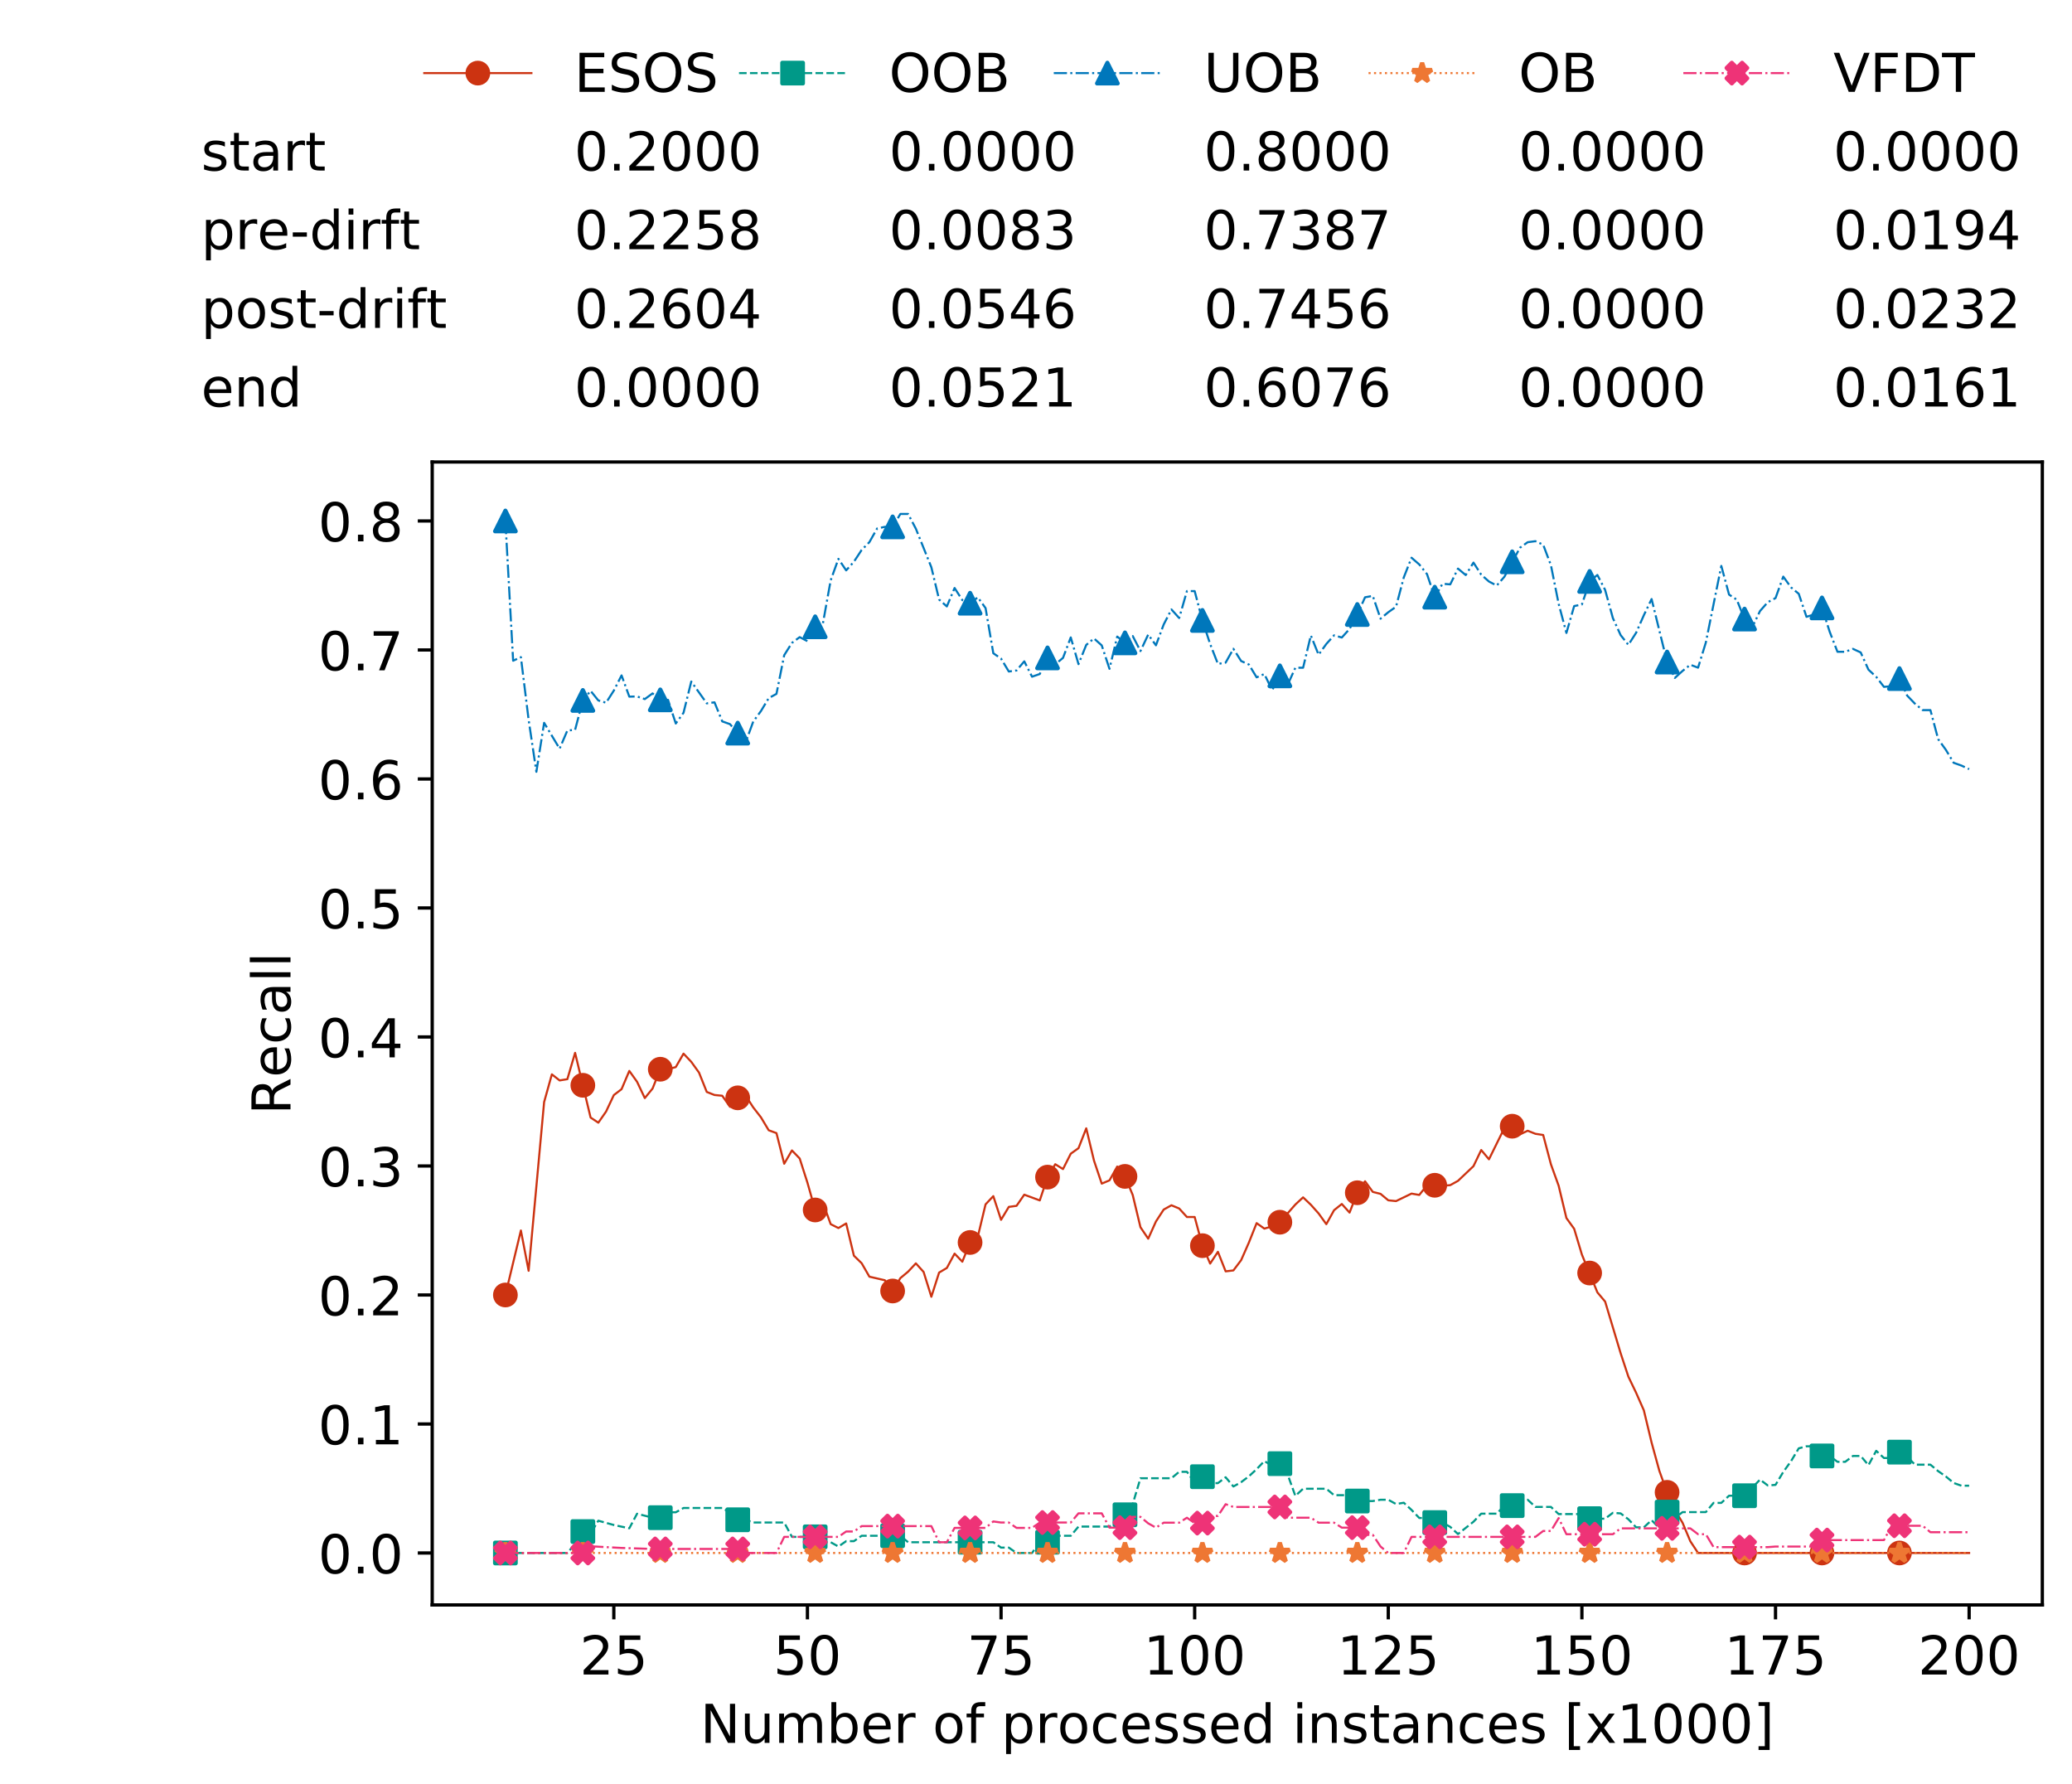 <?xml version="1.0" encoding="utf-8" standalone="no"?>
<!DOCTYPE svg PUBLIC "-//W3C//DTD SVG 1.1//EN"
  "http://www.w3.org/Graphics/SVG/1.1/DTD/svg11.dtd">
<!-- Created with matplotlib (https://matplotlib.org/) -->
<svg height="432.615pt" version="1.1" viewBox="0 0 502.65 432.615" width="502.65pt" xmlns="http://www.w3.org/2000/svg" xmlns:xlink="http://www.w3.org/1999/xlink">
 <defs>
  <style type="text/css">
*{stroke-linecap:butt;stroke-linejoin:round;white-space:pre;}
  </style>
 </defs>
 <g id="figure_1">
  <g id="patch_1">
   <path d="M 0 432.615 
L 502.65 432.615 
L 502.65 0 
L 0 0 
z
" style="fill:#ffffff;"/>
  </g>
  <g id="axes_1">
   <g id="patch_2">
    <path d="M 104.85 389.252 
L 495.45 389.252 
L 495.45 112.052 
L 104.85 112.052 
z
" style="fill:#ffffff;"/>
   </g>
   <g id="matplotlib.axis_1">
    <g id="xtick_1">
     <g id="line2d_1">
      <defs>
       <path d="M 0 0 
L 0 3.5 
" id="mee5d87b38b" style="stroke:#000000;stroke-width:0.8;"/>
      </defs>
      <g>
       <use style="stroke:#000000;stroke-width:0.8;" x="148.908" xlink:href="#mee5d87b38b" y="389.252"/>
      </g>
     </g>
     <g id="text_1">
      <!-- 25 -->
      <defs>
       <path d="M 19.188 8.297 
L 53.609 8.297 
L 53.609 0 
L 7.328 0 
L 7.328 8.297 
Q 12.938 14.109 22.625 23.891 
Q 32.328 33.688 34.812 36.531 
Q 39.547 41.844 41.422 45.531 
Q 43.312 49.219 43.312 52.781 
Q 43.312 58.594 39.234 62.25 
Q 35.156 65.922 28.609 65.922 
Q 23.969 65.922 18.812 64.312 
Q 13.672 62.703 7.812 59.422 
L 7.812 69.391 
Q 13.766 71.781 18.938 73 
Q 24.125 74.219 28.422 74.219 
Q 39.75 74.219 46.484 68.547 
Q 53.219 62.891 53.219 53.422 
Q 53.219 48.922 51.531 44.891 
Q 49.859 40.875 45.406 35.406 
Q 44.188 33.984 37.641 27.219 
Q 31.109 20.453 19.188 8.297 
z
" id="DejaVuSans-50"/>
       <path d="M 10.797 72.906 
L 49.516 72.906 
L 49.516 64.594 
L 19.828 64.594 
L 19.828 46.734 
Q 21.969 47.469 24.109 47.828 
Q 26.266 48.188 28.422 48.188 
Q 40.625 48.188 47.75 41.5 
Q 54.891 34.812 54.891 23.391 
Q 54.891 11.625 47.562 5.094 
Q 40.234 -1.422 26.906 -1.422 
Q 22.312 -1.422 17.547 -0.641 
Q 12.797 0.141 7.719 1.703 
L 7.719 11.625 
Q 12.109 9.234 16.797 8.062 
Q 21.484 6.891 26.703 6.891 
Q 35.156 6.891 40.078 11.328 
Q 45.016 15.766 45.016 23.391 
Q 45.016 31 40.078 35.438 
Q 35.156 39.891 26.703 39.891 
Q 22.75 39.891 18.812 39.016 
Q 14.891 38.141 10.797 36.281 
z
" id="DejaVuSans-53"/>
      </defs>
      <g transform="translate(140.636 406.13)scale(0.13 -0.13)">
       <use xlink:href="#DejaVuSans-50"/>
       <use x="63.623" xlink:href="#DejaVuSans-53"/>
      </g>
     </g>
    </g>
    <g id="xtick_2">
     <g id="line2d_2">
      <g>
       <use style="stroke:#000000;stroke-width:0.8;" x="195.877" xlink:href="#mee5d87b38b" y="389.252"/>
      </g>
     </g>
     <g id="text_2">
      <!-- 50 -->
      <defs>
       <path d="M 31.781 66.406 
Q 24.172 66.406 20.328 58.906 
Q 16.5 51.422 16.5 36.375 
Q 16.5 21.391 20.328 13.891 
Q 24.172 6.391 31.781 6.391 
Q 39.453 6.391 43.281 13.891 
Q 47.125 21.391 47.125 36.375 
Q 47.125 51.422 43.281 58.906 
Q 39.453 66.406 31.781 66.406 
z
M 31.781 74.219 
Q 44.047 74.219 50.516 64.516 
Q 56.984 54.828 56.984 36.375 
Q 56.984 17.969 50.516 8.266 
Q 44.047 -1.422 31.781 -1.422 
Q 19.531 -1.422 13.062 8.266 
Q 6.594 17.969 6.594 36.375 
Q 6.594 54.828 13.062 64.516 
Q 19.531 74.219 31.781 74.219 
z
" id="DejaVuSans-48"/>
      </defs>
      <g transform="translate(187.606 406.13)scale(0.13 -0.13)">
       <use xlink:href="#DejaVuSans-53"/>
       <use x="63.623" xlink:href="#DejaVuSans-48"/>
      </g>
     </g>
    </g>
    <g id="xtick_3">
     <g id="line2d_3">
      <g>
       <use style="stroke:#000000;stroke-width:0.8;" x="242.847" xlink:href="#mee5d87b38b" y="389.252"/>
      </g>
     </g>
     <g id="text_3">
      <!-- 75 -->
      <defs>
       <path d="M 8.203 72.906 
L 55.078 72.906 
L 55.078 68.703 
L 28.609 0 
L 18.312 0 
L 43.219 64.594 
L 8.203 64.594 
z
" id="DejaVuSans-55"/>
      </defs>
      <g transform="translate(234.576 406.13)scale(0.13 -0.13)">
       <use xlink:href="#DejaVuSans-55"/>
       <use x="63.623" xlink:href="#DejaVuSans-53"/>
      </g>
     </g>
    </g>
    <g id="xtick_4">
     <g id="line2d_4">
      <g>
       <use style="stroke:#000000;stroke-width:0.8;" x="289.817" xlink:href="#mee5d87b38b" y="389.252"/>
      </g>
     </g>
     <g id="text_4">
      <!-- 100 -->
      <defs>
       <path d="M 12.406 8.297 
L 28.516 8.297 
L 28.516 63.922 
L 10.984 60.406 
L 10.984 69.391 
L 28.422 72.906 
L 38.281 72.906 
L 38.281 8.297 
L 54.391 8.297 
L 54.391 0 
L 12.406 0 
z
" id="DejaVuSans-49"/>
      </defs>
      <g transform="translate(277.41 406.13)scale(0.13 -0.13)">
       <use xlink:href="#DejaVuSans-49"/>
       <use x="63.623" xlink:href="#DejaVuSans-48"/>
       <use x="127.246" xlink:href="#DejaVuSans-48"/>
      </g>
     </g>
    </g>
    <g id="xtick_5">
     <g id="line2d_5">
      <g>
       <use style="stroke:#000000;stroke-width:0.8;" x="336.786" xlink:href="#mee5d87b38b" y="389.252"/>
      </g>
     </g>
     <g id="text_5">
      <!-- 125 -->
      <g transform="translate(324.379 406.13)scale(0.13 -0.13)">
       <use xlink:href="#DejaVuSans-49"/>
       <use x="63.623" xlink:href="#DejaVuSans-50"/>
       <use x="127.246" xlink:href="#DejaVuSans-53"/>
      </g>
     </g>
    </g>
    <g id="xtick_6">
     <g id="line2d_6">
      <g>
       <use style="stroke:#000000;stroke-width:0.8;" x="383.756" xlink:href="#mee5d87b38b" y="389.252"/>
      </g>
     </g>
     <g id="text_6">
      <!-- 150 -->
      <g transform="translate(371.349 406.13)scale(0.13 -0.13)">
       <use xlink:href="#DejaVuSans-49"/>
       <use x="63.623" xlink:href="#DejaVuSans-53"/>
       <use x="127.246" xlink:href="#DejaVuSans-48"/>
      </g>
     </g>
    </g>
    <g id="xtick_7">
     <g id="line2d_7">
      <g>
       <use style="stroke:#000000;stroke-width:0.8;" x="430.726" xlink:href="#mee5d87b38b" y="389.252"/>
      </g>
     </g>
     <g id="text_7">
      <!-- 175 -->
      <g transform="translate(418.319 406.13)scale(0.13 -0.13)">
       <use xlink:href="#DejaVuSans-49"/>
       <use x="63.623" xlink:href="#DejaVuSans-55"/>
       <use x="127.246" xlink:href="#DejaVuSans-53"/>
      </g>
     </g>
    </g>
    <g id="xtick_8">
     <g id="line2d_8">
      <g>
       <use style="stroke:#000000;stroke-width:0.8;" x="477.695" xlink:href="#mee5d87b38b" y="389.252"/>
      </g>
     </g>
     <g id="text_8">
      <!-- 200 -->
      <g transform="translate(465.289 406.13)scale(0.13 -0.13)">
       <use xlink:href="#DejaVuSans-50"/>
       <use x="63.623" xlink:href="#DejaVuSans-48"/>
       <use x="127.246" xlink:href="#DejaVuSans-48"/>
      </g>
     </g>
    </g>
    <g id="text_9">
     <!-- Number of processed instances [x1000] -->
     <defs>
      <path d="M 9.812 72.906 
L 23.094 72.906 
L 55.422 11.922 
L 55.422 72.906 
L 64.984 72.906 
L 64.984 0 
L 51.703 0 
L 19.391 60.984 
L 19.391 0 
L 9.812 0 
z
" id="DejaVuSans-78"/>
      <path d="M 8.5 21.578 
L 8.5 54.688 
L 17.484 54.688 
L 17.484 21.922 
Q 17.484 14.156 20.5 10.266 
Q 23.531 6.391 29.594 6.391 
Q 36.859 6.391 41.078 11.031 
Q 45.312 15.672 45.312 23.688 
L 45.312 54.688 
L 54.297 54.688 
L 54.297 0 
L 45.312 0 
L 45.312 8.406 
Q 42.047 3.422 37.719 1 
Q 33.406 -1.422 27.688 -1.422 
Q 18.266 -1.422 13.375 4.438 
Q 8.5 10.297 8.5 21.578 
z
M 31.109 56 
z
" id="DejaVuSans-117"/>
      <path d="M 52 44.188 
Q 55.375 50.25 60.062 53.125 
Q 64.75 56 71.094 56 
Q 79.641 56 84.281 50.016 
Q 88.922 44.047 88.922 33.016 
L 88.922 0 
L 79.891 0 
L 79.891 32.719 
Q 79.891 40.578 77.094 44.375 
Q 74.312 48.188 68.609 48.188 
Q 61.625 48.188 57.562 43.547 
Q 53.516 38.922 53.516 30.906 
L 53.516 0 
L 44.484 0 
L 44.484 32.719 
Q 44.484 40.625 41.703 44.406 
Q 38.922 48.188 33.109 48.188 
Q 26.219 48.188 22.156 43.531 
Q 18.109 38.875 18.109 30.906 
L 18.109 0 
L 9.078 0 
L 9.078 54.688 
L 18.109 54.688 
L 18.109 46.188 
Q 21.188 51.219 25.484 53.609 
Q 29.781 56 35.688 56 
Q 41.656 56 45.828 52.969 
Q 50 49.953 52 44.188 
z
" id="DejaVuSans-109"/>
      <path d="M 48.688 27.297 
Q 48.688 37.203 44.609 42.844 
Q 40.531 48.484 33.406 48.484 
Q 26.266 48.484 22.188 42.844 
Q 18.109 37.203 18.109 27.297 
Q 18.109 17.391 22.188 11.75 
Q 26.266 6.109 33.406 6.109 
Q 40.531 6.109 44.609 11.75 
Q 48.688 17.391 48.688 27.297 
z
M 18.109 46.391 
Q 20.953 51.266 25.266 53.625 
Q 29.594 56 35.594 56 
Q 45.562 56 51.781 48.094 
Q 58.016 40.188 58.016 27.297 
Q 58.016 14.406 51.781 6.484 
Q 45.562 -1.422 35.594 -1.422 
Q 29.594 -1.422 25.266 0.953 
Q 20.953 3.328 18.109 8.203 
L 18.109 0 
L 9.078 0 
L 9.078 75.984 
L 18.109 75.984 
z
" id="DejaVuSans-98"/>
      <path d="M 56.203 29.594 
L 56.203 25.203 
L 14.891 25.203 
Q 15.484 15.922 20.484 11.062 
Q 25.484 6.203 34.422 6.203 
Q 39.594 6.203 44.453 7.469 
Q 49.312 8.734 54.109 11.281 
L 54.109 2.781 
Q 49.266 0.734 44.188 -0.344 
Q 39.109 -1.422 33.891 -1.422 
Q 20.797 -1.422 13.156 6.188 
Q 5.516 13.812 5.516 26.812 
Q 5.516 40.234 12.766 48.109 
Q 20.016 56 32.328 56 
Q 43.359 56 49.781 48.891 
Q 56.203 41.797 56.203 29.594 
z
M 47.219 32.234 
Q 47.125 39.594 43.094 43.984 
Q 39.062 48.391 32.422 48.391 
Q 24.906 48.391 20.391 44.141 
Q 15.875 39.891 15.188 32.172 
z
" id="DejaVuSans-101"/>
      <path d="M 41.109 46.297 
Q 39.594 47.172 37.812 47.578 
Q 36.031 48 33.891 48 
Q 26.266 48 22.188 43.047 
Q 18.109 38.094 18.109 28.812 
L 18.109 0 
L 9.078 0 
L 9.078 54.688 
L 18.109 54.688 
L 18.109 46.188 
Q 20.953 51.172 25.484 53.578 
Q 30.031 56 36.531 56 
Q 37.453 56 38.578 55.875 
Q 39.703 55.766 41.062 55.516 
z
" id="DejaVuSans-114"/>
      <path id="DejaVuSans-32"/>
      <path d="M 30.609 48.391 
Q 23.391 48.391 19.188 42.75 
Q 14.984 37.109 14.984 27.297 
Q 14.984 17.484 19.156 11.844 
Q 23.344 6.203 30.609 6.203 
Q 37.797 6.203 41.984 11.859 
Q 46.188 17.531 46.188 27.297 
Q 46.188 37.016 41.984 42.703 
Q 37.797 48.391 30.609 48.391 
z
M 30.609 56 
Q 42.328 56 49.016 48.375 
Q 55.719 40.766 55.719 27.297 
Q 55.719 13.875 49.016 6.219 
Q 42.328 -1.422 30.609 -1.422 
Q 18.844 -1.422 12.172 6.219 
Q 5.516 13.875 5.516 27.297 
Q 5.516 40.766 12.172 48.375 
Q 18.844 56 30.609 56 
z
" id="DejaVuSans-111"/>
      <path d="M 37.109 75.984 
L 37.109 68.5 
L 28.516 68.5 
Q 23.688 68.5 21.797 66.547 
Q 19.922 64.594 19.922 59.516 
L 19.922 54.688 
L 34.719 54.688 
L 34.719 47.703 
L 19.922 47.703 
L 19.922 0 
L 10.891 0 
L 10.891 47.703 
L 2.297 47.703 
L 2.297 54.688 
L 10.891 54.688 
L 10.891 58.5 
Q 10.891 67.625 15.141 71.797 
Q 19.391 75.984 28.609 75.984 
z
" id="DejaVuSans-102"/>
      <path d="M 18.109 8.203 
L 18.109 -20.797 
L 9.078 -20.797 
L 9.078 54.688 
L 18.109 54.688 
L 18.109 46.391 
Q 20.953 51.266 25.266 53.625 
Q 29.594 56 35.594 56 
Q 45.562 56 51.781 48.094 
Q 58.016 40.188 58.016 27.297 
Q 58.016 14.406 51.781 6.484 
Q 45.562 -1.422 35.594 -1.422 
Q 29.594 -1.422 25.266 0.953 
Q 20.953 3.328 18.109 8.203 
z
M 48.688 27.297 
Q 48.688 37.203 44.609 42.844 
Q 40.531 48.484 33.406 48.484 
Q 26.266 48.484 22.188 42.844 
Q 18.109 37.203 18.109 27.297 
Q 18.109 17.391 22.188 11.75 
Q 26.266 6.109 33.406 6.109 
Q 40.531 6.109 44.609 11.75 
Q 48.688 17.391 48.688 27.297 
z
" id="DejaVuSans-112"/>
      <path d="M 48.781 52.594 
L 48.781 44.188 
Q 44.969 46.297 41.141 47.344 
Q 37.312 48.391 33.406 48.391 
Q 24.656 48.391 19.812 42.844 
Q 14.984 37.312 14.984 27.297 
Q 14.984 17.281 19.812 11.734 
Q 24.656 6.203 33.406 6.203 
Q 37.312 6.203 41.141 7.25 
Q 44.969 8.297 48.781 10.406 
L 48.781 2.094 
Q 45.016 0.344 40.984 -0.531 
Q 36.969 -1.422 32.422 -1.422 
Q 20.062 -1.422 12.781 6.344 
Q 5.516 14.109 5.516 27.297 
Q 5.516 40.672 12.859 48.328 
Q 20.219 56 33.016 56 
Q 37.156 56 41.109 55.141 
Q 45.062 54.297 48.781 52.594 
z
" id="DejaVuSans-99"/>
      <path d="M 44.281 53.078 
L 44.281 44.578 
Q 40.484 46.531 36.375 47.5 
Q 32.281 48.484 27.875 48.484 
Q 21.188 48.484 17.844 46.438 
Q 14.5 44.391 14.5 40.281 
Q 14.5 37.156 16.891 35.375 
Q 19.281 33.594 26.516 31.984 
L 29.594 31.297 
Q 39.156 29.25 43.188 25.516 
Q 47.219 21.781 47.219 15.094 
Q 47.219 7.469 41.188 3.016 
Q 35.156 -1.422 24.609 -1.422 
Q 20.219 -1.422 15.453 -0.562 
Q 10.688 0.297 5.422 2 
L 5.422 11.281 
Q 10.406 8.688 15.234 7.391 
Q 20.062 6.109 24.812 6.109 
Q 31.156 6.109 34.562 8.281 
Q 37.984 10.453 37.984 14.406 
Q 37.984 18.062 35.516 20.016 
Q 33.062 21.969 24.703 23.781 
L 21.578 24.516 
Q 13.234 26.266 9.516 29.906 
Q 5.812 33.547 5.812 39.891 
Q 5.812 47.609 11.281 51.797 
Q 16.75 56 26.812 56 
Q 31.781 56 36.172 55.266 
Q 40.578 54.547 44.281 53.078 
z
" id="DejaVuSans-115"/>
      <path d="M 45.406 46.391 
L 45.406 75.984 
L 54.391 75.984 
L 54.391 0 
L 45.406 0 
L 45.406 8.203 
Q 42.578 3.328 38.25 0.953 
Q 33.938 -1.422 27.875 -1.422 
Q 17.969 -1.422 11.734 6.484 
Q 5.516 14.406 5.516 27.297 
Q 5.516 40.188 11.734 48.094 
Q 17.969 56 27.875 56 
Q 33.938 56 38.25 53.625 
Q 42.578 51.266 45.406 46.391 
z
M 14.797 27.297 
Q 14.797 17.391 18.875 11.75 
Q 22.953 6.109 30.078 6.109 
Q 37.203 6.109 41.297 11.75 
Q 45.406 17.391 45.406 27.297 
Q 45.406 37.203 41.297 42.844 
Q 37.203 48.484 30.078 48.484 
Q 22.953 48.484 18.875 42.844 
Q 14.797 37.203 14.797 27.297 
z
" id="DejaVuSans-100"/>
      <path d="M 9.422 54.688 
L 18.406 54.688 
L 18.406 0 
L 9.422 0 
z
M 9.422 75.984 
L 18.406 75.984 
L 18.406 64.594 
L 9.422 64.594 
z
" id="DejaVuSans-105"/>
      <path d="M 54.891 33.016 
L 54.891 0 
L 45.906 0 
L 45.906 32.719 
Q 45.906 40.484 42.875 44.328 
Q 39.844 48.188 33.797 48.188 
Q 26.516 48.188 22.312 43.547 
Q 18.109 38.922 18.109 30.906 
L 18.109 0 
L 9.078 0 
L 9.078 54.688 
L 18.109 54.688 
L 18.109 46.188 
Q 21.344 51.125 25.703 53.562 
Q 30.078 56 35.797 56 
Q 45.219 56 50.047 50.172 
Q 54.891 44.344 54.891 33.016 
z
" id="DejaVuSans-110"/>
      <path d="M 18.312 70.219 
L 18.312 54.688 
L 36.812 54.688 
L 36.812 47.703 
L 18.312 47.703 
L 18.312 18.016 
Q 18.312 11.328 20.141 9.422 
Q 21.969 7.516 27.594 7.516 
L 36.812 7.516 
L 36.812 0 
L 27.594 0 
Q 17.188 0 13.234 3.875 
Q 9.281 7.766 9.281 18.016 
L 9.281 47.703 
L 2.688 47.703 
L 2.688 54.688 
L 9.281 54.688 
L 9.281 70.219 
z
" id="DejaVuSans-116"/>
      <path d="M 34.281 27.484 
Q 23.391 27.484 19.188 25 
Q 14.984 22.516 14.984 16.5 
Q 14.984 11.719 18.141 8.906 
Q 21.297 6.109 26.703 6.109 
Q 34.188 6.109 38.703 11.406 
Q 43.219 16.703 43.219 25.484 
L 43.219 27.484 
z
M 52.203 31.203 
L 52.203 0 
L 43.219 0 
L 43.219 8.297 
Q 40.141 3.328 35.547 0.953 
Q 30.953 -1.422 24.312 -1.422 
Q 15.922 -1.422 10.953 3.297 
Q 6 8.016 6 15.922 
Q 6 25.141 12.172 29.828 
Q 18.359 34.516 30.609 34.516 
L 43.219 34.516 
L 43.219 35.406 
Q 43.219 41.609 39.141 45 
Q 35.062 48.391 27.688 48.391 
Q 23 48.391 18.547 47.266 
Q 14.109 46.141 10.016 43.891 
L 10.016 52.203 
Q 14.938 54.109 19.578 55.047 
Q 24.219 56 28.609 56 
Q 40.484 56 46.344 49.844 
Q 52.203 43.703 52.203 31.203 
z
" id="DejaVuSans-97"/>
      <path d="M 8.594 75.984 
L 29.297 75.984 
L 29.297 69 
L 17.578 69 
L 17.578 -6.203 
L 29.297 -6.203 
L 29.297 -13.188 
L 8.594 -13.188 
z
" id="DejaVuSans-91"/>
      <path d="M 54.891 54.688 
L 35.109 28.078 
L 55.906 0 
L 45.312 0 
L 29.391 21.484 
L 13.484 0 
L 2.875 0 
L 24.125 28.609 
L 4.688 54.688 
L 15.281 54.688 
L 29.781 35.203 
L 44.281 54.688 
z
" id="DejaVuSans-120"/>
      <path d="M 30.422 75.984 
L 30.422 -13.188 
L 9.719 -13.188 
L 9.719 -6.203 
L 21.391 -6.203 
L 21.391 69 
L 9.719 69 
L 9.719 75.984 
z
" id="DejaVuSans-93"/>
     </defs>
     <g transform="translate(169.881 422.711)scale(0.13 -0.13)">
      <use xlink:href="#DejaVuSans-78"/>
      <use x="74.805" xlink:href="#DejaVuSans-117"/>
      <use x="138.184" xlink:href="#DejaVuSans-109"/>
      <use x="235.596" xlink:href="#DejaVuSans-98"/>
      <use x="299.072" xlink:href="#DejaVuSans-101"/>
      <use x="360.596" xlink:href="#DejaVuSans-114"/>
      <use x="401.709" xlink:href="#DejaVuSans-32"/>
      <use x="433.496" xlink:href="#DejaVuSans-111"/>
      <use x="494.678" xlink:href="#DejaVuSans-102"/>
      <use x="529.883" xlink:href="#DejaVuSans-32"/>
      <use x="561.67" xlink:href="#DejaVuSans-112"/>
      <use x="625.146" xlink:href="#DejaVuSans-114"/>
      <use x="666.229" xlink:href="#DejaVuSans-111"/>
      <use x="727.41" xlink:href="#DejaVuSans-99"/>
      <use x="782.391" xlink:href="#DejaVuSans-101"/>
      <use x="843.914" xlink:href="#DejaVuSans-115"/>
      <use x="896.014" xlink:href="#DejaVuSans-115"/>
      <use x="948.113" xlink:href="#DejaVuSans-101"/>
      <use x="1009.637" xlink:href="#DejaVuSans-100"/>
      <use x="1073.113" xlink:href="#DejaVuSans-32"/>
      <use x="1104.9" xlink:href="#DejaVuSans-105"/>
      <use x="1132.684" xlink:href="#DejaVuSans-110"/>
      <use x="1196.062" xlink:href="#DejaVuSans-115"/>
      <use x="1248.162" xlink:href="#DejaVuSans-116"/>
      <use x="1287.371" xlink:href="#DejaVuSans-97"/>
      <use x="1348.65" xlink:href="#DejaVuSans-110"/>
      <use x="1412.029" xlink:href="#DejaVuSans-99"/>
      <use x="1467.01" xlink:href="#DejaVuSans-101"/>
      <use x="1528.533" xlink:href="#DejaVuSans-115"/>
      <use x="1580.633" xlink:href="#DejaVuSans-32"/>
      <use x="1612.42" xlink:href="#DejaVuSans-91"/>
      <use x="1651.434" xlink:href="#DejaVuSans-120"/>
      <use x="1710.613" xlink:href="#DejaVuSans-49"/>
      <use x="1774.236" xlink:href="#DejaVuSans-48"/>
      <use x="1837.859" xlink:href="#DejaVuSans-48"/>
      <use x="1901.482" xlink:href="#DejaVuSans-48"/>
      <use x="1965.105" xlink:href="#DejaVuSans-93"/>
     </g>
    </g>
   </g>
   <g id="matplotlib.axis_2">
    <g id="ytick_1">
     <g id="line2d_9">
      <defs>
       <path d="M 0 0 
L -3.5 0 
" id="m2a0ae0f71c" style="stroke:#000000;stroke-width:0.8;"/>
      </defs>
      <g>
       <use style="stroke:#000000;stroke-width:0.8;" x="104.85" xlink:href="#m2a0ae0f71c" y="376.652"/>
      </g>
     </g>
     <g id="text_10">
      <!-- 0.0 -->
      <defs>
       <path d="M 10.688 12.406 
L 21 12.406 
L 21 0 
L 10.688 0 
z
" id="DejaVuSans-46"/>
      </defs>
      <g transform="translate(77.176 381.591)scale(0.13 -0.13)">
       <use xlink:href="#DejaVuSans-48"/>
       <use x="63.623" xlink:href="#DejaVuSans-46"/>
       <use x="95.41" xlink:href="#DejaVuSans-48"/>
      </g>
     </g>
    </g>
    <g id="ytick_2">
     <g id="line2d_10">
      <g>
       <use style="stroke:#000000;stroke-width:0.8;" x="104.85" xlink:href="#m2a0ae0f71c" y="345.364"/>
      </g>
     </g>
     <g id="text_11">
      <!-- 0.1 -->
      <g transform="translate(77.176 350.303)scale(0.13 -0.13)">
       <use xlink:href="#DejaVuSans-48"/>
       <use x="63.623" xlink:href="#DejaVuSans-46"/>
       <use x="95.41" xlink:href="#DejaVuSans-49"/>
      </g>
     </g>
    </g>
    <g id="ytick_3">
     <g id="line2d_11">
      <g>
       <use style="stroke:#000000;stroke-width:0.8;" x="104.85" xlink:href="#m2a0ae0f71c" y="314.077"/>
      </g>
     </g>
     <g id="text_12">
      <!-- 0.2 -->
      <g transform="translate(77.176 319.016)scale(0.13 -0.13)">
       <use xlink:href="#DejaVuSans-48"/>
       <use x="63.623" xlink:href="#DejaVuSans-46"/>
       <use x="95.41" xlink:href="#DejaVuSans-50"/>
      </g>
     </g>
    </g>
    <g id="ytick_4">
     <g id="line2d_12">
      <g>
       <use style="stroke:#000000;stroke-width:0.8;" x="104.85" xlink:href="#m2a0ae0f71c" y="282.79"/>
      </g>
     </g>
     <g id="text_13">
      <!-- 0.3 -->
      <defs>
       <path d="M 40.578 39.312 
Q 47.656 37.797 51.625 33 
Q 55.609 28.219 55.609 21.188 
Q 55.609 10.406 48.188 4.484 
Q 40.766 -1.422 27.094 -1.422 
Q 22.516 -1.422 17.656 -0.516 
Q 12.797 0.391 7.625 2.203 
L 7.625 11.719 
Q 11.719 9.328 16.594 8.109 
Q 21.484 6.891 26.812 6.891 
Q 36.078 6.891 40.938 10.547 
Q 45.797 14.203 45.797 21.188 
Q 45.797 27.641 41.281 31.266 
Q 36.766 34.906 28.719 34.906 
L 20.219 34.906 
L 20.219 43.016 
L 29.109 43.016 
Q 36.375 43.016 40.234 45.922 
Q 44.094 48.828 44.094 54.297 
Q 44.094 59.906 40.109 62.906 
Q 36.141 65.922 28.719 65.922 
Q 24.656 65.922 20.016 65.031 
Q 15.375 64.156 9.812 62.312 
L 9.812 71.094 
Q 15.438 72.656 20.344 73.438 
Q 25.25 74.219 29.594 74.219 
Q 40.828 74.219 47.359 69.109 
Q 53.906 64.016 53.906 55.328 
Q 53.906 49.266 50.438 45.094 
Q 46.969 40.922 40.578 39.312 
z
" id="DejaVuSans-51"/>
      </defs>
      <g transform="translate(77.176 287.729)scale(0.13 -0.13)">
       <use xlink:href="#DejaVuSans-48"/>
       <use x="63.623" xlink:href="#DejaVuSans-46"/>
       <use x="95.41" xlink:href="#DejaVuSans-51"/>
      </g>
     </g>
    </g>
    <g id="ytick_5">
     <g id="line2d_13">
      <g>
       <use style="stroke:#000000;stroke-width:0.8;" x="104.85" xlink:href="#m2a0ae0f71c" y="251.502"/>
      </g>
     </g>
     <g id="text_14">
      <!-- 0.4 -->
      <defs>
       <path d="M 37.797 64.312 
L 12.891 25.391 
L 37.797 25.391 
z
M 35.203 72.906 
L 47.609 72.906 
L 47.609 25.391 
L 58.016 25.391 
L 58.016 17.188 
L 47.609 17.188 
L 47.609 0 
L 37.797 0 
L 37.797 17.188 
L 4.891 17.188 
L 4.891 26.703 
z
" id="DejaVuSans-52"/>
      </defs>
      <g transform="translate(77.176 256.441)scale(0.13 -0.13)">
       <use xlink:href="#DejaVuSans-48"/>
       <use x="63.623" xlink:href="#DejaVuSans-46"/>
       <use x="95.41" xlink:href="#DejaVuSans-52"/>
      </g>
     </g>
    </g>
    <g id="ytick_6">
     <g id="line2d_14">
      <g>
       <use style="stroke:#000000;stroke-width:0.8;" x="104.85" xlink:href="#m2a0ae0f71c" y="220.215"/>
      </g>
     </g>
     <g id="text_15">
      <!-- 0.5 -->
      <g transform="translate(77.176 225.154)scale(0.13 -0.13)">
       <use xlink:href="#DejaVuSans-48"/>
       <use x="63.623" xlink:href="#DejaVuSans-46"/>
       <use x="95.41" xlink:href="#DejaVuSans-53"/>
      </g>
     </g>
    </g>
    <g id="ytick_7">
     <g id="line2d_15">
      <g>
       <use style="stroke:#000000;stroke-width:0.8;" x="104.85" xlink:href="#m2a0ae0f71c" y="188.928"/>
      </g>
     </g>
     <g id="text_16">
      <!-- 0.6 -->
      <defs>
       <path d="M 33.016 40.375 
Q 26.375 40.375 22.484 35.828 
Q 18.609 31.297 18.609 23.391 
Q 18.609 15.531 22.484 10.953 
Q 26.375 6.391 33.016 6.391 
Q 39.656 6.391 43.531 10.953 
Q 47.406 15.531 47.406 23.391 
Q 47.406 31.297 43.531 35.828 
Q 39.656 40.375 33.016 40.375 
z
M 52.594 71.297 
L 52.594 62.312 
Q 48.875 64.062 45.094 64.984 
Q 41.312 65.922 37.594 65.922 
Q 27.828 65.922 22.672 59.328 
Q 17.531 52.734 16.797 39.406 
Q 19.672 43.656 24.016 45.922 
Q 28.375 48.188 33.594 48.188 
Q 44.578 48.188 50.953 41.516 
Q 57.328 34.859 57.328 23.391 
Q 57.328 12.156 50.688 5.359 
Q 44.047 -1.422 33.016 -1.422 
Q 20.359 -1.422 13.672 8.266 
Q 6.984 17.969 6.984 36.375 
Q 6.984 53.656 15.188 63.938 
Q 23.391 74.219 37.203 74.219 
Q 40.922 74.219 44.703 73.484 
Q 48.484 72.75 52.594 71.297 
z
" id="DejaVuSans-54"/>
      </defs>
      <g transform="translate(77.176 193.867)scale(0.13 -0.13)">
       <use xlink:href="#DejaVuSans-48"/>
       <use x="63.623" xlink:href="#DejaVuSans-46"/>
       <use x="95.41" xlink:href="#DejaVuSans-54"/>
      </g>
     </g>
    </g>
    <g id="ytick_8">
     <g id="line2d_16">
      <g>
       <use style="stroke:#000000;stroke-width:0.8;" x="104.85" xlink:href="#m2a0ae0f71c" y="157.64"/>
      </g>
     </g>
     <g id="text_17">
      <!-- 0.7 -->
      <g transform="translate(77.176 162.579)scale(0.13 -0.13)">
       <use xlink:href="#DejaVuSans-48"/>
       <use x="63.623" xlink:href="#DejaVuSans-46"/>
       <use x="95.41" xlink:href="#DejaVuSans-55"/>
      </g>
     </g>
    </g>
    <g id="ytick_9">
     <g id="line2d_17">
      <g>
       <use style="stroke:#000000;stroke-width:0.8;" x="104.85" xlink:href="#m2a0ae0f71c" y="126.353"/>
      </g>
     </g>
     <g id="text_18">
      <!-- 0.8 -->
      <defs>
       <path d="M 31.781 34.625 
Q 24.75 34.625 20.719 30.859 
Q 16.703 27.094 16.703 20.516 
Q 16.703 13.922 20.719 10.156 
Q 24.75 6.391 31.781 6.391 
Q 38.812 6.391 42.859 10.172 
Q 46.922 13.969 46.922 20.516 
Q 46.922 27.094 42.891 30.859 
Q 38.875 34.625 31.781 34.625 
z
M 21.922 38.812 
Q 15.578 40.375 12.031 44.719 
Q 8.5 49.078 8.5 55.328 
Q 8.5 64.062 14.719 69.141 
Q 20.953 74.219 31.781 74.219 
Q 42.672 74.219 48.875 69.141 
Q 55.078 64.062 55.078 55.328 
Q 55.078 49.078 51.531 44.719 
Q 48 40.375 41.703 38.812 
Q 48.828 37.156 52.797 32.312 
Q 56.781 27.484 56.781 20.516 
Q 56.781 9.906 50.312 4.234 
Q 43.844 -1.422 31.781 -1.422 
Q 19.734 -1.422 13.25 4.234 
Q 6.781 9.906 6.781 20.516 
Q 6.781 27.484 10.781 32.312 
Q 14.797 37.156 21.922 38.812 
z
M 18.312 54.391 
Q 18.312 48.734 21.844 45.562 
Q 25.391 42.391 31.781 42.391 
Q 38.141 42.391 41.719 45.562 
Q 45.312 48.734 45.312 54.391 
Q 45.312 60.062 41.719 63.234 
Q 38.141 66.406 31.781 66.406 
Q 25.391 66.406 21.844 63.234 
Q 18.312 60.062 18.312 54.391 
z
" id="DejaVuSans-56"/>
      </defs>
      <g transform="translate(77.176 131.292)scale(0.13 -0.13)">
       <use xlink:href="#DejaVuSans-48"/>
       <use x="63.623" xlink:href="#DejaVuSans-46"/>
       <use x="95.41" xlink:href="#DejaVuSans-56"/>
      </g>
     </g>
    </g>
    <g id="text_19">
     <!-- Recall -->
     <defs>
      <path d="M 44.391 34.188 
Q 47.562 33.109 50.562 29.594 
Q 53.562 26.078 56.594 19.922 
L 66.609 0 
L 56 0 
L 46.688 18.703 
Q 43.062 26.031 39.672 28.422 
Q 36.281 30.812 30.422 30.812 
L 19.672 30.812 
L 19.672 0 
L 9.812 0 
L 9.812 72.906 
L 32.078 72.906 
Q 44.578 72.906 50.734 67.672 
Q 56.891 62.453 56.891 51.906 
Q 56.891 45.016 53.688 40.469 
Q 50.484 35.938 44.391 34.188 
z
M 19.672 64.797 
L 19.672 38.922 
L 32.078 38.922 
Q 39.203 38.922 42.844 42.219 
Q 46.484 45.516 46.484 51.906 
Q 46.484 58.297 42.844 61.547 
Q 39.203 64.797 32.078 64.797 
z
" id="DejaVuSans-82"/>
      <path d="M 9.422 75.984 
L 18.406 75.984 
L 18.406 0 
L 9.422 0 
z
" id="DejaVuSans-108"/>
     </defs>
     <g transform="translate(70.472 270.333)rotate(-90)scale(0.13 -0.13)">
      <use xlink:href="#DejaVuSans-82"/>
      <use x="69.42" xlink:href="#DejaVuSans-101"/>
      <use x="130.943" xlink:href="#DejaVuSans-99"/>
      <use x="185.924" xlink:href="#DejaVuSans-97"/>
      <use x="247.203" xlink:href="#DejaVuSans-108"/>
      <use x="274.986" xlink:href="#DejaVuSans-108"/>
     </g>
    </g>
   </g>
   <g id="line2d_18"/>
   <g id="line2d_19"/>
   <g id="line2d_20"/>
   <g id="line2d_21"/>
   <g id="line2d_22"/>
   <g id="line2d_23">
    <path clip-path="url(#pf6e0e2ce94)" d="M 122.605 314.077 
L 126.362 298.433 
L 128.241 308.211 
L 131.998 267.291 
L 133.877 260.566 
L 135.756 262.04 
L 137.635 261.738 
L 139.514 255.351 
L 143.271 271.042 
L 145.15 272.289 
L 147.029 269.585 
L 148.908 265.599 
L 150.786 264.159 
L 152.665 259.734 
L 154.544 262.366 
L 156.423 266.323 
L 158.302 264.018 
L 160.18 259.325 
L 162.059 259.325 
L 163.938 258.803 
L 165.817 255.544 
L 167.695 257.531 
L 169.574 260.138 
L 171.453 264.831 
L 173.332 265.576 
L 175.211 265.754 
L 177.089 268.435 
L 178.968 266.263 
L 180.847 265.676 
L 182.726 268.581 
L 184.605 270.999 
L 186.483 274.128 
L 188.362 274.815 
L 190.241 282.246 
L 192.12 279.018 
L 193.998 280.973 
L 195.877 286.84 
L 197.756 293.458 
L 199.635 291.681 
L 201.514 296.895 
L 203.392 297.843 
L 205.271 296.726 
L 207.15 304.548 
L 209.029 306.373 
L 210.908 309.639 
L 214.665 310.504 
L 216.544 313.111 
L 218.423 309.983 
L 220.302 308.418 
L 222.18 306.407 
L 224.059 308.493 
L 225.938 314.51 
L 227.817 308.643 
L 229.695 307.526 
L 231.574 304.049 
L 233.453 306.005 
L 235.332 301.342 
L 237.211 299.92 
L 239.089 292.098 
L 240.968 290.107 
L 242.847 295.843 
L 244.726 292.714 
L 246.605 292.453 
L 248.483 289.746 
L 252.241 291.143 
L 254.12 285.494 
L 255.998 282.365 
L 257.877 283.538 
L 259.756 279.813 
L 261.635 278.473 
L 263.514 273.659 
L 265.392 281.481 
L 267.271 287.068 
L 269.15 286.278 
L 271.029 282.926 
L 272.908 285.316 
L 274.786 289.819 
L 276.665 297.641 
L 278.544 300.422 
L 280.423 296.25 
L 282.302 293.362 
L 284.18 292.319 
L 286.059 293.102 
L 287.938 295.165 
L 289.817 295.165 
L 291.695 302.117 
L 293.574 306.463 
L 295.453 303.605 
L 297.332 308.345 
L 299.211 308.122 
L 301.089 305.635 
L 302.968 301.368 
L 304.847 296.65 
L 306.726 297.984 
L 308.605 297.425 
L 310.483 296.432 
L 314.241 292.14 
L 316.12 290.402 
L 317.998 292.189 
L 319.877 294.295 
L 321.756 296.903 
L 323.635 293.513 
L 325.514 292.009 
L 327.392 294.095 
L 329.271 289.281 
L 331.15 286.5 
L 333.029 289.079 
L 334.908 289.553 
L 336.786 291.117 
L 338.665 291.307 
L 342.423 289.49 
L 344.302 289.816 
L 346.18 287.469 
L 348.059 287.469 
L 349.938 287.589 
L 351.817 287.44 
L 353.695 286.398 
L 357.453 282.832 
L 359.332 278.921 
L 361.211 281.173 
L 364.968 273.547 
L 366.847 273.145 
L 368.726 275.136 
L 370.605 274.243 
L 372.483 274.987 
L 374.362 275.272 
L 376.241 282.383 
L 378.12 287.597 
L 379.998 295.419 
L 381.877 298.026 
L 383.756 304.284 
L 387.514 313.446 
L 389.392 315.681 
L 393.15 328.196 
L 395.029 333.885 
L 396.908 337.796 
L 398.786 342.062 
L 400.665 349.884 
L 402.544 356.728 
L 404.423 361.943 
L 406.302 366.209 
L 408.18 369.338 
L 410.059 373.808 
L 411.938 376.652 
L 477.695 376.652 
L 477.695 376.652 
" style="fill:none;stroke:#cc3311;stroke-linecap:square;stroke-width:0.5;"/>
    <defs>
     <path d="M 0 2.5 
C 0.663 2.5 1.299 2.237 1.768 1.768 
C 2.237 1.299 2.5 0.663 2.5 0 
C 2.5 -0.663 2.237 -1.299 1.768 -1.768 
C 1.299 -2.237 0.663 -2.5 0 -2.5 
C -0.663 -2.5 -1.299 -2.237 -1.768 -1.768 
C -2.237 -1.299 -2.5 -0.663 -2.5 0 
C -2.5 0.663 -2.237 1.299 -1.768 1.768 
C -1.299 2.237 -0.663 2.5 0 2.5 
z
" id="mc9938370e5" style="stroke:#cc3311;"/>
    </defs>
    <g clip-path="url(#pf6e0e2ce94)">
     <use style="fill:#cc3311;stroke:#cc3311;" x="122.605" xlink:href="#mc9938370e5" y="314.077"/>
     <use style="fill:#cc3311;stroke:#cc3311;" x="141.392" xlink:href="#mc9938370e5" y="263.218"/>
     <use style="fill:#cc3311;stroke:#cc3311;" x="160.18" xlink:href="#mc9938370e5" y="259.325"/>
     <use style="fill:#cc3311;stroke:#cc3311;" x="178.968" xlink:href="#mc9938370e5" y="266.263"/>
     <use style="fill:#cc3311;stroke:#cc3311;" x="197.756" xlink:href="#mc9938370e5" y="293.458"/>
     <use style="fill:#cc3311;stroke:#cc3311;" x="216.544" xlink:href="#mc9938370e5" y="313.111"/>
     <use style="fill:#cc3311;stroke:#cc3311;" x="235.332" xlink:href="#mc9938370e5" y="301.342"/>
     <use style="fill:#cc3311;stroke:#cc3311;" x="254.12" xlink:href="#mc9938370e5" y="285.494"/>
     <use style="fill:#cc3311;stroke:#cc3311;" x="272.908" xlink:href="#mc9938370e5" y="285.316"/>
     <use style="fill:#cc3311;stroke:#cc3311;" x="291.695" xlink:href="#mc9938370e5" y="302.117"/>
     <use style="fill:#cc3311;stroke:#cc3311;" x="310.483" xlink:href="#mc9938370e5" y="296.432"/>
     <use style="fill:#cc3311;stroke:#cc3311;" x="329.271" xlink:href="#mc9938370e5" y="289.281"/>
     <use style="fill:#cc3311;stroke:#cc3311;" x="348.059" xlink:href="#mc9938370e5" y="287.469"/>
     <use style="fill:#cc3311;stroke:#cc3311;" x="366.847" xlink:href="#mc9938370e5" y="273.145"/>
     <use style="fill:#cc3311;stroke:#cc3311;" x="385.635" xlink:href="#mc9938370e5" y="308.753"/>
     <use style="fill:#cc3311;stroke:#cc3311;" x="404.423" xlink:href="#mc9938370e5" y="361.943"/>
     <use style="fill:#cc3311;stroke:#cc3311;" x="423.211" xlink:href="#mc9938370e5" y="376.652"/>
     <use style="fill:#cc3311;stroke:#cc3311;" x="441.998" xlink:href="#mc9938370e5" y="376.652"/>
     <use style="fill:#cc3311;stroke:#cc3311;" x="460.786" xlink:href="#mc9938370e5" y="376.652"/>
    </g>
   </g>
   <g id="line2d_24"/>
   <g id="line2d_25"/>
   <g id="line2d_26"/>
   <g id="line2d_27"/>
   <g id="line2d_28">
    <path clip-path="url(#pf6e0e2ce94)" d="M 122.605 376.652 
L 137.635 376.652 
L 139.514 374.417 
L 141.392 371.46 
L 143.271 371.892 
L 145.15 368.82 
L 148.908 369.865 
L 152.665 370.663 
L 154.544 367.133 
L 158.302 368.085 
L 160.18 368.085 
L 162.059 366.781 
L 163.938 366.781 
L 165.817 365.738 
L 175.211 365.738 
L 177.089 366.856 
L 178.968 368.594 
L 180.847 368.594 
L 182.726 369.265 
L 190.241 369.265 
L 192.12 372.741 
L 197.756 372.741 
L 199.635 374.045 
L 201.514 374.045 
L 203.392 375.087 
L 205.271 373.784 
L 207.15 373.784 
L 209.029 372.48 
L 218.423 372.48 
L 220.302 374.045 
L 240.968 374.045 
L 242.847 375.348 
L 244.726 375.348 
L 246.605 376.652 
L 250.362 376.652 
L 252.241 374.045 
L 254.12 374.045 
L 255.998 372.48 
L 259.756 372.48 
L 261.635 370.245 
L 269.15 370.245 
L 271.029 369.128 
L 272.908 367.39 
L 274.786 364.782 
L 276.665 358.525 
L 284.18 358.525 
L 286.059 356.961 
L 287.938 356.961 
L 289.817 359.568 
L 291.695 358.146 
L 293.574 359.71 
L 295.453 359.71 
L 297.332 358.288 
L 299.211 360.523 
L 301.089 359.48 
L 302.968 358.058 
L 304.847 356.32 
L 306.726 354.364 
L 308.605 355.482 
L 310.483 354.985 
L 312.362 357.592 
L 314.241 362.807 
L 316.12 361.069 
L 321.756 361.069 
L 323.635 362.633 
L 327.392 362.633 
L 329.271 364.055 
L 333.029 364.055 
L 334.908 363.739 
L 336.786 363.739 
L 338.665 364.782 
L 340.544 364.466 
L 342.423 366.204 
L 344.302 368.16 
L 346.18 368.16 
L 348.059 369.277 
L 349.938 369.277 
L 351.817 370.32 
L 353.695 372.058 
L 357.453 369.072 
L 359.332 367.116 
L 363.089 367.116 
L 364.968 365.161 
L 366.847 365.161 
L 368.726 363.738 
L 370.605 363.738 
L 372.483 365.477 
L 376.241 365.477 
L 378.12 367.215 
L 383.756 367.215 
L 385.635 368.332 
L 389.392 368.332 
L 391.271 366.91 
L 393.15 367.052 
L 395.029 368.474 
L 396.908 370.43 
L 398.786 370.43 
L 400.665 368.692 
L 402.544 370.647 
L 404.423 366.736 
L 406.302 368.158 
L 408.18 366.736 
L 413.817 366.736 
L 415.695 364.501 
L 417.574 364.501 
L 419.453 362.763 
L 423.211 362.763 
L 426.968 358.852 
L 428.847 360.274 
L 430.726 360.132 
L 432.605 357.004 
L 434.483 354.396 
L 436.362 351.268 
L 438.241 350.771 
L 440.12 350.771 
L 441.998 353.117 
L 443.877 353.117 
L 445.756 354.54 
L 447.635 354.54 
L 449.514 353.117 
L 451.392 353.117 
L 453.271 355.352 
L 455.15 351.876 
L 457.029 353.614 
L 458.908 353.614 
L 460.786 352.192 
L 462.665 353.278 
L 464.544 355.234 
L 468.302 355.234 
L 470.18 356.798 
L 472.059 358.102 
L 473.938 359.666 
L 475.817 360.337 
L 477.695 360.337 
L 477.695 360.337 
" style="fill:none;stroke:#009988;stroke-dasharray:1.85,0.8;stroke-dashoffset:0;stroke-width:0.5;"/>
    <defs>
     <path d="M -2.5 2.5 
L 2.5 2.5 
L 2.5 -2.5 
L -2.5 -2.5 
z
" id="m7f88db4f4a" style="stroke:#009988;stroke-linejoin:miter;"/>
    </defs>
    <g clip-path="url(#pf6e0e2ce94)">
     <use style="fill:#009988;stroke:#009988;stroke-linejoin:miter;" x="122.605" xlink:href="#m7f88db4f4a" y="376.652"/>
     <use style="fill:#009988;stroke:#009988;stroke-linejoin:miter;" x="141.392" xlink:href="#m7f88db4f4a" y="371.46"/>
     <use style="fill:#009988;stroke:#009988;stroke-linejoin:miter;" x="160.18" xlink:href="#m7f88db4f4a" y="368.085"/>
     <use style="fill:#009988;stroke:#009988;stroke-linejoin:miter;" x="178.968" xlink:href="#m7f88db4f4a" y="368.594"/>
     <use style="fill:#009988;stroke:#009988;stroke-linejoin:miter;" x="197.756" xlink:href="#m7f88db4f4a" y="372.741"/>
     <use style="fill:#009988;stroke:#009988;stroke-linejoin:miter;" x="216.544" xlink:href="#m7f88db4f4a" y="372.48"/>
     <use style="fill:#009988;stroke:#009988;stroke-linejoin:miter;" x="235.332" xlink:href="#m7f88db4f4a" y="374.045"/>
     <use style="fill:#009988;stroke:#009988;stroke-linejoin:miter;" x="254.12" xlink:href="#m7f88db4f4a" y="374.045"/>
     <use style="fill:#009988;stroke:#009988;stroke-linejoin:miter;" x="272.908" xlink:href="#m7f88db4f4a" y="367.39"/>
     <use style="fill:#009988;stroke:#009988;stroke-linejoin:miter;" x="291.695" xlink:href="#m7f88db4f4a" y="358.146"/>
     <use style="fill:#009988;stroke:#009988;stroke-linejoin:miter;" x="310.483" xlink:href="#m7f88db4f4a" y="354.985"/>
     <use style="fill:#009988;stroke:#009988;stroke-linejoin:miter;" x="329.271" xlink:href="#m7f88db4f4a" y="364.055"/>
     <use style="fill:#009988;stroke:#009988;stroke-linejoin:miter;" x="348.059" xlink:href="#m7f88db4f4a" y="369.277"/>
     <use style="fill:#009988;stroke:#009988;stroke-linejoin:miter;" x="366.847" xlink:href="#m7f88db4f4a" y="365.161"/>
     <use style="fill:#009988;stroke:#009988;stroke-linejoin:miter;" x="385.635" xlink:href="#m7f88db4f4a" y="368.332"/>
     <use style="fill:#009988;stroke:#009988;stroke-linejoin:miter;" x="404.423" xlink:href="#m7f88db4f4a" y="366.736"/>
     <use style="fill:#009988;stroke:#009988;stroke-linejoin:miter;" x="423.211" xlink:href="#m7f88db4f4a" y="362.763"/>
     <use style="fill:#009988;stroke:#009988;stroke-linejoin:miter;" x="441.998" xlink:href="#m7f88db4f4a" y="353.117"/>
     <use style="fill:#009988;stroke:#009988;stroke-linejoin:miter;" x="460.786" xlink:href="#m7f88db4f4a" y="352.192"/>
    </g>
   </g>
   <g id="line2d_29"/>
   <g id="line2d_30"/>
   <g id="line2d_31"/>
   <g id="line2d_32"/>
   <g id="line2d_33">
    <path clip-path="url(#pf6e0e2ce94)" d="M 122.605 126.353 
L 124.483 160.248 
L 126.362 159.379 
L 128.241 174.588 
L 130.12 187.19 
L 131.998 175.312 
L 135.756 181.572 
L 137.635 177.174 
L 139.514 177.009 
L 141.392 169.875 
L 143.271 167.552 
L 145.15 169.884 
L 147.029 170.432 
L 148.908 167.493 
L 150.786 163.805 
L 152.665 168.963 
L 154.544 168.914 
L 156.423 169.555 
L 158.302 168.177 
L 160.18 169.742 
L 162.059 169.742 
L 163.938 175.478 
L 165.817 172.87 
L 167.695 165.297 
L 171.453 170.586 
L 173.332 170.338 
L 175.211 174.96 
L 177.089 175.63 
L 178.968 177.803 
L 180.847 180.149 
L 182.726 175.009 
L 184.605 172.449 
L 186.483 169.321 
L 188.362 168.289 
L 190.241 158.903 
L 192.12 155.923 
L 193.998 154.527 
L 195.877 155.504 
L 197.756 152.015 
L 199.635 151.185 
L 201.514 140.756 
L 203.392 135.541 
L 205.271 138.335 
L 207.15 136.249 
L 209.029 133.381 
L 210.908 131.49 
L 212.786 128.172 
L 214.665 127.781 
L 216.544 127.781 
L 218.423 124.652 
L 220.302 124.652 
L 222.18 128.228 
L 225.938 137.584 
L 227.817 145.405 
L 229.695 147.082 
L 231.574 142.612 
L 233.453 145.545 
L 235.332 146.297 
L 237.211 144.875 
L 239.089 147.482 
L 240.968 158.433 
L 242.847 159.737 
L 244.726 162.865 
L 246.605 162.605 
L 248.483 160.398 
L 250.362 164.123 
L 252.241 163.471 
L 254.12 159.56 
L 255.998 161.125 
L 257.877 159.56 
L 259.756 154.594 
L 261.635 161.075 
L 263.514 156.412 
L 265.392 154.848 
L 267.271 156.524 
L 269.15 162.212 
L 271.029 154.391 
L 272.908 155.911 
L 274.786 154.252 
L 276.665 157.902 
L 278.544 153.905 
L 280.423 156.512 
L 282.302 151.458 
L 284.18 147.808 
L 286.059 149.893 
L 287.938 143.361 
L 289.817 143.361 
L 291.695 150.472 
L 293.574 156.208 
L 295.453 161.021 
L 297.332 160.705 
L 299.211 157.353 
L 301.089 160.321 
L 302.968 161.174 
L 304.847 164.278 
L 306.726 163.478 
L 308.605 167.389 
L 310.483 163.913 
L 312.362 166.119 
L 314.241 161.947 
L 316.12 161.947 
L 317.998 154.126 
L 319.877 158.789 
L 321.756 156.181 
L 323.635 154.096 
L 325.514 154.622 
L 327.392 152.536 
L 329.271 149.036 
L 331.15 144.864 
L 333.029 144.52 
L 334.908 150.051 
L 336.786 148.486 
L 338.665 147.159 
L 340.544 140.048 
L 342.423 135.268 
L 344.302 136.898 
L 346.18 139.244 
L 348.059 144.831 
L 349.938 141.582 
L 351.817 141.731 
L 353.695 137.907 
L 355.574 139.472 
L 357.453 136.45 
L 359.332 139.383 
L 361.211 141.042 
L 363.089 142.02 
L 364.968 139.869 
L 368.726 132.845 
L 370.605 131.504 
L 372.483 131.256 
L 374.362 132.109 
L 376.241 137.087 
L 378.12 146.473 
L 379.998 153.513 
L 381.877 146.995 
L 383.756 146.604 
L 385.635 141.017 
L 387.514 139.452 
L 389.392 143.084 
L 391.271 149.91 
L 393.15 154.034 
L 395.029 156.405 
L 396.908 153.471 
L 398.786 149.205 
L 400.665 145.294 
L 404.423 160.562 
L 406.302 164.422 
L 408.18 162.715 
L 410.059 161.225 
L 411.938 161.936 
L 413.817 155.853 
L 417.574 137.254 
L 419.453 144.207 
L 421.332 145.451 
L 423.211 150.144 
L 425.089 152.1 
L 426.968 148.189 
L 428.847 146.056 
L 430.726 145.06 
L 432.605 139.846 
L 434.483 142.453 
L 436.362 144.017 
L 438.241 149.604 
L 440.12 149.003 
L 441.998 147.438 
L 443.877 153.249 
L 445.756 158.084 
L 447.635 158.084 
L 449.514 157.373 
L 451.392 158.242 
L 453.271 162.414 
L 455.15 164.152 
L 457.029 166.585 
L 458.908 166.427 
L 460.786 164.579 
L 462.665 168.707 
L 464.544 170.662 
L 466.423 172.227 
L 468.302 172.227 
L 470.18 179.266 
L 472.059 181.873 
L 473.938 185.002 
L 475.817 185.673 
L 477.695 186.542 
L 477.695 186.542 
" style="fill:none;stroke:#0077bb;stroke-dasharray:3.2,0.8,0.5,0.8;stroke-dashoffset:0;stroke-width:0.5;"/>
    <defs>
     <path d="M 0 -2.5 
L -2.5 2.5 
L 2.5 2.5 
z
" id="med26284373" style="stroke:#0077bb;stroke-linejoin:miter;"/>
    </defs>
    <g clip-path="url(#pf6e0e2ce94)">
     <use style="fill:#0077bb;stroke:#0077bb;stroke-linejoin:miter;" x="122.605" xlink:href="#med26284373" y="126.353"/>
     <use style="fill:#0077bb;stroke:#0077bb;stroke-linejoin:miter;" x="141.392" xlink:href="#med26284373" y="169.875"/>
     <use style="fill:#0077bb;stroke:#0077bb;stroke-linejoin:miter;" x="160.18" xlink:href="#med26284373" y="169.742"/>
     <use style="fill:#0077bb;stroke:#0077bb;stroke-linejoin:miter;" x="178.968" xlink:href="#med26284373" y="177.803"/>
     <use style="fill:#0077bb;stroke:#0077bb;stroke-linejoin:miter;" x="197.756" xlink:href="#med26284373" y="152.015"/>
     <use style="fill:#0077bb;stroke:#0077bb;stroke-linejoin:miter;" x="216.544" xlink:href="#med26284373" y="127.781"/>
     <use style="fill:#0077bb;stroke:#0077bb;stroke-linejoin:miter;" x="235.332" xlink:href="#med26284373" y="146.297"/>
     <use style="fill:#0077bb;stroke:#0077bb;stroke-linejoin:miter;" x="254.12" xlink:href="#med26284373" y="159.56"/>
     <use style="fill:#0077bb;stroke:#0077bb;stroke-linejoin:miter;" x="272.908" xlink:href="#med26284373" y="155.911"/>
     <use style="fill:#0077bb;stroke:#0077bb;stroke-linejoin:miter;" x="291.695" xlink:href="#med26284373" y="150.472"/>
     <use style="fill:#0077bb;stroke:#0077bb;stroke-linejoin:miter;" x="310.483" xlink:href="#med26284373" y="163.913"/>
     <use style="fill:#0077bb;stroke:#0077bb;stroke-linejoin:miter;" x="329.271" xlink:href="#med26284373" y="149.036"/>
     <use style="fill:#0077bb;stroke:#0077bb;stroke-linejoin:miter;" x="348.059" xlink:href="#med26284373" y="144.831"/>
     <use style="fill:#0077bb;stroke:#0077bb;stroke-linejoin:miter;" x="366.847" xlink:href="#med26284373" y="136.259"/>
     <use style="fill:#0077bb;stroke:#0077bb;stroke-linejoin:miter;" x="385.635" xlink:href="#med26284373" y="141.017"/>
     <use style="fill:#0077bb;stroke:#0077bb;stroke-linejoin:miter;" x="404.423" xlink:href="#med26284373" y="160.562"/>
     <use style="fill:#0077bb;stroke:#0077bb;stroke-linejoin:miter;" x="423.211" xlink:href="#med26284373" y="150.144"/>
     <use style="fill:#0077bb;stroke:#0077bb;stroke-linejoin:miter;" x="441.998" xlink:href="#med26284373" y="147.438"/>
     <use style="fill:#0077bb;stroke:#0077bb;stroke-linejoin:miter;" x="460.786" xlink:href="#med26284373" y="164.579"/>
    </g>
   </g>
   <g id="line2d_34"/>
   <g id="line2d_35"/>
   <g id="line2d_36"/>
   <g id="line2d_37"/>
   <g id="line2d_38">
    <path clip-path="url(#pf6e0e2ce94)" d="M 122.605 376.652 
L 477.695 376.652 
L 477.695 376.652 
" style="fill:none;stroke:#ee7733;stroke-dasharray:0.5,0.825;stroke-dashoffset:0;stroke-width:0.5;"/>
    <defs>
     <path d="M 0 -2.5 
L -0.561 -0.773 
L -2.378 -0.773 
L -0.908 0.295 
L -1.469 2.023 
L -0 0.955 
L 1.469 2.023 
L 0.908 0.295 
L 2.378 -0.773 
L 0.561 -0.773 
z
" id="med9db5f6b8" style="stroke:#ee7733;stroke-linejoin:bevel;"/>
    </defs>
    <g clip-path="url(#pf6e0e2ce94)">
     <use style="fill:#ee7733;stroke:#ee7733;stroke-linejoin:bevel;" x="122.605" xlink:href="#med9db5f6b8" y="376.652"/>
     <use style="fill:#ee7733;stroke:#ee7733;stroke-linejoin:bevel;" x="141.392" xlink:href="#med9db5f6b8" y="376.652"/>
     <use style="fill:#ee7733;stroke:#ee7733;stroke-linejoin:bevel;" x="160.18" xlink:href="#med9db5f6b8" y="376.652"/>
     <use style="fill:#ee7733;stroke:#ee7733;stroke-linejoin:bevel;" x="178.968" xlink:href="#med9db5f6b8" y="376.652"/>
     <use style="fill:#ee7733;stroke:#ee7733;stroke-linejoin:bevel;" x="197.756" xlink:href="#med9db5f6b8" y="376.652"/>
     <use style="fill:#ee7733;stroke:#ee7733;stroke-linejoin:bevel;" x="216.544" xlink:href="#med9db5f6b8" y="376.652"/>
     <use style="fill:#ee7733;stroke:#ee7733;stroke-linejoin:bevel;" x="235.332" xlink:href="#med9db5f6b8" y="376.652"/>
     <use style="fill:#ee7733;stroke:#ee7733;stroke-linejoin:bevel;" x="254.12" xlink:href="#med9db5f6b8" y="376.652"/>
     <use style="fill:#ee7733;stroke:#ee7733;stroke-linejoin:bevel;" x="272.908" xlink:href="#med9db5f6b8" y="376.652"/>
     <use style="fill:#ee7733;stroke:#ee7733;stroke-linejoin:bevel;" x="291.695" xlink:href="#med9db5f6b8" y="376.652"/>
     <use style="fill:#ee7733;stroke:#ee7733;stroke-linejoin:bevel;" x="310.483" xlink:href="#med9db5f6b8" y="376.652"/>
     <use style="fill:#ee7733;stroke:#ee7733;stroke-linejoin:bevel;" x="329.271" xlink:href="#med9db5f6b8" y="376.652"/>
     <use style="fill:#ee7733;stroke:#ee7733;stroke-linejoin:bevel;" x="348.059" xlink:href="#med9db5f6b8" y="376.652"/>
     <use style="fill:#ee7733;stroke:#ee7733;stroke-linejoin:bevel;" x="366.847" xlink:href="#med9db5f6b8" y="376.652"/>
     <use style="fill:#ee7733;stroke:#ee7733;stroke-linejoin:bevel;" x="385.635" xlink:href="#med9db5f6b8" y="376.652"/>
     <use style="fill:#ee7733;stroke:#ee7733;stroke-linejoin:bevel;" x="404.423" xlink:href="#med9db5f6b8" y="376.652"/>
     <use style="fill:#ee7733;stroke:#ee7733;stroke-linejoin:bevel;" x="423.211" xlink:href="#med9db5f6b8" y="376.652"/>
     <use style="fill:#ee7733;stroke:#ee7733;stroke-linejoin:bevel;" x="441.998" xlink:href="#med9db5f6b8" y="376.652"/>
     <use style="fill:#ee7733;stroke:#ee7733;stroke-linejoin:bevel;" x="460.786" xlink:href="#med9db5f6b8" y="376.652"/>
    </g>
   </g>
   <g id="line2d_39"/>
   <g id="line2d_40"/>
   <g id="line2d_41"/>
   <g id="line2d_42"/>
   <g id="line2d_43">
    <path clip-path="url(#pf6e0e2ce94)" d="M 122.605 376.652 
L 141.392 376.652 
L 143.271 375.022 
L 150.786 375.43 
L 158.302 375.674 
L 178.968 375.674 
L 180.847 376.652 
L 188.362 376.652 
L 190.241 372.741 
L 203.392 372.741 
L 205.271 371.437 
L 207.15 371.437 
L 209.029 370.134 
L 225.938 370.134 
L 227.817 374.045 
L 229.695 374.045 
L 231.574 370.568 
L 239.089 370.568 
L 240.968 369.004 
L 242.847 369.265 
L 244.726 369.265 
L 246.605 370.568 
L 250.362 370.568 
L 252.241 369.265 
L 259.756 369.265 
L 261.635 367.03 
L 267.271 367.03 
L 269.15 370.506 
L 272.908 370.506 
L 274.786 367.899 
L 276.665 367.899 
L 278.544 369.463 
L 280.423 370.506 
L 282.302 369.303 
L 286.059 369.303 
L 287.938 368.099 
L 289.817 369.403 
L 291.695 369.403 
L 293.574 367.665 
L 295.453 367.665 
L 297.332 364.821 
L 299.211 365.491 
L 310.483 365.491 
L 312.362 368.098 
L 317.998 368.098 
L 319.877 369.302 
L 323.635 369.302 
L 325.514 370.505 
L 329.271 370.505 
L 331.15 372.243 
L 333.029 372.243 
L 334.908 375.087 
L 336.786 376.652 
L 340.544 376.652 
L 342.423 372.741 
L 372.483 372.741 
L 374.362 371.319 
L 376.241 371.319 
L 378.12 368.19 
L 379.998 372.101 
L 391.271 372.101 
L 393.15 370.679 
L 410.059 370.679 
L 411.938 372.101 
L 413.817 372.101 
L 415.695 375.23 
L 428.847 375.23 
L 430.726 375.087 
L 440.12 375.087 
L 441.998 373.523 
L 457.029 373.523 
L 458.908 370.047 
L 466.423 370.047 
L 468.302 371.611 
L 477.695 371.611 
L 477.695 371.611 
" style="fill:none;stroke:#ee3377;stroke-dasharray:3.2,0.8,0.5,0.8;stroke-dashoffset:0;stroke-width:0.5;"/>
    <defs>
     <path d="M -1.25 2.5 
L 0 1.25 
L 1.25 2.5 
L 2.5 1.25 
L 1.25 0 
L 2.5 -1.25 
L 1.25 -2.5 
L 0 -1.25 
L -1.25 -2.5 
L -2.5 -1.25 
L -1.25 0 
L -2.5 1.25 
z
" id="m51155bea05" style="stroke:#ee3377;stroke-linejoin:miter;"/>
    </defs>
    <g clip-path="url(#pf6e0e2ce94)">
     <use style="fill:#ee3377;stroke:#ee3377;stroke-linejoin:miter;" x="122.605" xlink:href="#m51155bea05" y="376.652"/>
     <use style="fill:#ee3377;stroke:#ee3377;stroke-linejoin:miter;" x="141.392" xlink:href="#m51155bea05" y="376.652"/>
     <use style="fill:#ee3377;stroke:#ee3377;stroke-linejoin:miter;" x="160.18" xlink:href="#m51155bea05" y="375.674"/>
     <use style="fill:#ee3377;stroke:#ee3377;stroke-linejoin:miter;" x="178.968" xlink:href="#m51155bea05" y="375.674"/>
     <use style="fill:#ee3377;stroke:#ee3377;stroke-linejoin:miter;" x="197.756" xlink:href="#m51155bea05" y="372.741"/>
     <use style="fill:#ee3377;stroke:#ee3377;stroke-linejoin:miter;" x="216.544" xlink:href="#m51155bea05" y="370.134"/>
     <use style="fill:#ee3377;stroke:#ee3377;stroke-linejoin:miter;" x="235.332" xlink:href="#m51155bea05" y="370.568"/>
     <use style="fill:#ee3377;stroke:#ee3377;stroke-linejoin:miter;" x="254.12" xlink:href="#m51155bea05" y="369.265"/>
     <use style="fill:#ee3377;stroke:#ee3377;stroke-linejoin:miter;" x="272.908" xlink:href="#m51155bea05" y="370.506"/>
     <use style="fill:#ee3377;stroke:#ee3377;stroke-linejoin:miter;" x="291.695" xlink:href="#m51155bea05" y="369.403"/>
     <use style="fill:#ee3377;stroke:#ee3377;stroke-linejoin:miter;" x="310.483" xlink:href="#m51155bea05" y="365.491"/>
     <use style="fill:#ee3377;stroke:#ee3377;stroke-linejoin:miter;" x="329.271" xlink:href="#m51155bea05" y="370.505"/>
     <use style="fill:#ee3377;stroke:#ee3377;stroke-linejoin:miter;" x="348.059" xlink:href="#m51155bea05" y="372.741"/>
     <use style="fill:#ee3377;stroke:#ee3377;stroke-linejoin:miter;" x="366.847" xlink:href="#m51155bea05" y="372.741"/>
     <use style="fill:#ee3377;stroke:#ee3377;stroke-linejoin:miter;" x="385.635" xlink:href="#m51155bea05" y="372.101"/>
     <use style="fill:#ee3377;stroke:#ee3377;stroke-linejoin:miter;" x="404.423" xlink:href="#m51155bea05" y="370.679"/>
     <use style="fill:#ee3377;stroke:#ee3377;stroke-linejoin:miter;" x="423.211" xlink:href="#m51155bea05" y="375.23"/>
     <use style="fill:#ee3377;stroke:#ee3377;stroke-linejoin:miter;" x="441.998" xlink:href="#m51155bea05" y="373.523"/>
     <use style="fill:#ee3377;stroke:#ee3377;stroke-linejoin:miter;" x="460.786" xlink:href="#m51155bea05" y="370.047"/>
    </g>
   </g>
   <g id="line2d_44"/>
   <g id="line2d_45"/>
   <g id="line2d_46"/>
   <g id="line2d_47"/>
   <g id="patch_3">
    <path d="M 104.85 389.252 
L 104.85 112.052 
" style="fill:none;stroke:#000000;stroke-linecap:square;stroke-linejoin:miter;stroke-width:0.8;"/>
   </g>
   <g id="patch_4">
    <path d="M 495.45 389.252 
L 495.45 112.052 
" style="fill:none;stroke:#000000;stroke-linecap:square;stroke-linejoin:miter;stroke-width:0.8;"/>
   </g>
   <g id="patch_5">
    <path d="M 104.85 389.252 
L 495.45 389.252 
" style="fill:none;stroke:#000000;stroke-linecap:square;stroke-linejoin:miter;stroke-width:0.8;"/>
   </g>
   <g id="patch_6">
    <path d="M 104.85 112.052 
L 495.45 112.052 
" style="fill:none;stroke:#000000;stroke-linecap:square;stroke-linejoin:miter;stroke-width:0.8;"/>
   </g>
   <g id="legend_1">
    <g id="line2d_48"/>
    <g id="line2d_49"/>
    <g id="text_20">
     <!--   -->
     <g transform="translate(48.8 22.278)scale(0.13 -0.13)">
      <use xlink:href="#DejaVuSans-32"/>
     </g>
    </g>
    <g id="line2d_50"/>
    <g id="line2d_51"/>
    <g id="text_21">
     <!-- start -->
     <g transform="translate(48.8 41.36)scale(0.13 -0.13)">
      <use xlink:href="#DejaVuSans-115"/>
      <use x="52.1" xlink:href="#DejaVuSans-116"/>
      <use x="91.309" xlink:href="#DejaVuSans-97"/>
      <use x="152.588" xlink:href="#DejaVuSans-114"/>
      <use x="193.701" xlink:href="#DejaVuSans-116"/>
     </g>
    </g>
    <g id="line2d_52"/>
    <g id="line2d_53"/>
    <g id="text_22">
     <!-- pre-dirft -->
     <defs>
      <path d="M 4.891 31.391 
L 31.203 31.391 
L 31.203 23.391 
L 4.891 23.391 
z
" id="DejaVuSans-45"/>
     </defs>
     <g transform="translate(48.8 60.441)scale(0.13 -0.13)">
      <use xlink:href="#DejaVuSans-112"/>
      <use x="63.477" xlink:href="#DejaVuSans-114"/>
      <use x="104.559" xlink:href="#DejaVuSans-101"/>
      <use x="166.082" xlink:href="#DejaVuSans-45"/>
      <use x="202.166" xlink:href="#DejaVuSans-100"/>
      <use x="265.643" xlink:href="#DejaVuSans-105"/>
      <use x="293.426" xlink:href="#DejaVuSans-114"/>
      <use x="334.539" xlink:href="#DejaVuSans-102"/>
      <use x="369.729" xlink:href="#DejaVuSans-116"/>
     </g>
    </g>
    <g id="line2d_54"/>
    <g id="line2d_55"/>
    <g id="text_23">
     <!-- post-drift -->
     <g transform="translate(48.8 79.523)scale(0.13 -0.13)">
      <use xlink:href="#DejaVuSans-112"/>
      <use x="63.477" xlink:href="#DejaVuSans-111"/>
      <use x="124.658" xlink:href="#DejaVuSans-115"/>
      <use x="176.758" xlink:href="#DejaVuSans-116"/>
      <use x="215.967" xlink:href="#DejaVuSans-45"/>
      <use x="252.051" xlink:href="#DejaVuSans-100"/>
      <use x="315.527" xlink:href="#DejaVuSans-114"/>
      <use x="356.641" xlink:href="#DejaVuSans-105"/>
      <use x="384.424" xlink:href="#DejaVuSans-102"/>
      <use x="419.613" xlink:href="#DejaVuSans-116"/>
     </g>
    </g>
    <g id="line2d_56"/>
    <g id="line2d_57"/>
    <g id="text_24">
     <!-- end -->
     <g transform="translate(48.8 98.604)scale(0.13 -0.13)">
      <use xlink:href="#DejaVuSans-101"/>
      <use x="61.523" xlink:href="#DejaVuSans-110"/>
      <use x="124.902" xlink:href="#DejaVuSans-100"/>
     </g>
    </g>
    <g id="line2d_58">
     <path d="M 102.919 17.728 
L 128.919 17.728 
" style="fill:none;stroke:#cc3311;stroke-linecap:square;stroke-width:0.5;"/>
    </g>
    <g id="line2d_59">
     <g>
      <use style="fill:#cc3311;stroke:#cc3311;" x="115.919" xlink:href="#mc9938370e5" y="17.728"/>
     </g>
    </g>
    <g id="text_25">
     <!-- ESOS -->
     <defs>
      <path d="M 9.812 72.906 
L 55.906 72.906 
L 55.906 64.594 
L 19.672 64.594 
L 19.672 43.016 
L 54.391 43.016 
L 54.391 34.719 
L 19.672 34.719 
L 19.672 8.297 
L 56.781 8.297 
L 56.781 0 
L 9.812 0 
z
" id="DejaVuSans-69"/>
      <path d="M 53.516 70.516 
L 53.516 60.891 
Q 47.906 63.578 42.922 64.891 
Q 37.938 66.219 33.297 66.219 
Q 25.25 66.219 20.875 63.094 
Q 16.5 59.969 16.5 54.203 
Q 16.5 49.359 19.406 46.891 
Q 22.312 44.438 30.422 42.922 
L 36.375 41.703 
Q 47.406 39.594 52.656 34.297 
Q 57.906 29 57.906 20.125 
Q 57.906 9.516 50.797 4.047 
Q 43.703 -1.422 29.984 -1.422 
Q 24.812 -1.422 18.969 -0.25 
Q 13.141 0.922 6.891 3.219 
L 6.891 13.375 
Q 12.891 10.016 18.656 8.297 
Q 24.422 6.594 29.984 6.594 
Q 38.422 6.594 43.016 9.906 
Q 47.609 13.234 47.609 19.391 
Q 47.609 24.75 44.312 27.781 
Q 41.016 30.812 33.5 32.328 
L 27.484 33.5 
Q 16.453 35.688 11.516 40.375 
Q 6.594 45.062 6.594 53.422 
Q 6.594 63.094 13.406 68.656 
Q 20.219 74.219 32.172 74.219 
Q 37.312 74.219 42.625 73.281 
Q 47.953 72.359 53.516 70.516 
z
" id="DejaVuSans-83"/>
      <path d="M 39.406 66.219 
Q 28.656 66.219 22.328 58.203 
Q 16.016 50.203 16.016 36.375 
Q 16.016 22.609 22.328 14.594 
Q 28.656 6.594 39.406 6.594 
Q 50.141 6.594 56.422 14.594 
Q 62.703 22.609 62.703 36.375 
Q 62.703 50.203 56.422 58.203 
Q 50.141 66.219 39.406 66.219 
z
M 39.406 74.219 
Q 54.734 74.219 63.906 63.938 
Q 73.094 53.656 73.094 36.375 
Q 73.094 19.141 63.906 8.859 
Q 54.734 -1.422 39.406 -1.422 
Q 24.031 -1.422 14.812 8.828 
Q 5.609 19.094 5.609 36.375 
Q 5.609 53.656 14.812 63.938 
Q 24.031 74.219 39.406 74.219 
z
" id="DejaVuSans-79"/>
     </defs>
     <g transform="translate(139.319 22.278)scale(0.13 -0.13)">
      <use xlink:href="#DejaVuSans-69"/>
      <use x="63.184" xlink:href="#DejaVuSans-83"/>
      <use x="126.66" xlink:href="#DejaVuSans-79"/>
      <use x="205.371" xlink:href="#DejaVuSans-83"/>
     </g>
    </g>
    <g id="line2d_60"/>
    <g id="line2d_61"/>
    <g id="text_26">
     <!-- 0.2000 -->
     <g transform="translate(139.319 41.36)scale(0.13 -0.13)">
      <use xlink:href="#DejaVuSans-48"/>
      <use x="63.623" xlink:href="#DejaVuSans-46"/>
      <use x="95.41" xlink:href="#DejaVuSans-50"/>
      <use x="159.033" xlink:href="#DejaVuSans-48"/>
      <use x="222.656" xlink:href="#DejaVuSans-48"/>
      <use x="286.279" xlink:href="#DejaVuSans-48"/>
     </g>
    </g>
    <g id="line2d_62"/>
    <g id="line2d_63"/>
    <g id="text_27">
     <!-- 0.2258 -->
     <g transform="translate(139.319 60.441)scale(0.13 -0.13)">
      <use xlink:href="#DejaVuSans-48"/>
      <use x="63.623" xlink:href="#DejaVuSans-46"/>
      <use x="95.41" xlink:href="#DejaVuSans-50"/>
      <use x="159.033" xlink:href="#DejaVuSans-50"/>
      <use x="222.656" xlink:href="#DejaVuSans-53"/>
      <use x="286.279" xlink:href="#DejaVuSans-56"/>
     </g>
    </g>
    <g id="line2d_64"/>
    <g id="line2d_65"/>
    <g id="text_28">
     <!-- 0.2604 -->
     <g transform="translate(139.319 79.523)scale(0.13 -0.13)">
      <use xlink:href="#DejaVuSans-48"/>
      <use x="63.623" xlink:href="#DejaVuSans-46"/>
      <use x="95.41" xlink:href="#DejaVuSans-50"/>
      <use x="159.033" xlink:href="#DejaVuSans-54"/>
      <use x="222.656" xlink:href="#DejaVuSans-48"/>
      <use x="286.279" xlink:href="#DejaVuSans-52"/>
     </g>
    </g>
    <g id="line2d_66"/>
    <g id="line2d_67"/>
    <g id="text_29">
     <!-- 0.0000 -->
     <g transform="translate(139.319 98.604)scale(0.13 -0.13)">
      <use xlink:href="#DejaVuSans-48"/>
      <use x="63.623" xlink:href="#DejaVuSans-46"/>
      <use x="95.41" xlink:href="#DejaVuSans-48"/>
      <use x="159.033" xlink:href="#DejaVuSans-48"/>
      <use x="222.656" xlink:href="#DejaVuSans-48"/>
      <use x="286.279" xlink:href="#DejaVuSans-48"/>
     </g>
    </g>
    <g id="line2d_68">
     <path d="M 179.28 17.728 
L 205.28 17.728 
" style="fill:none;stroke:#009988;stroke-dasharray:1.85,0.8;stroke-dashoffset:0;stroke-width:0.5;"/>
    </g>
    <g id="line2d_69">
     <g>
      <use style="fill:#009988;stroke:#009988;stroke-linejoin:miter;" x="192.28" xlink:href="#m7f88db4f4a" y="17.728"/>
     </g>
    </g>
    <g id="text_30">
     <!-- OOB -->
     <defs>
      <path d="M 19.672 34.812 
L 19.672 8.109 
L 35.5 8.109 
Q 43.453 8.109 47.281 11.406 
Q 51.125 14.703 51.125 21.484 
Q 51.125 28.328 47.281 31.562 
Q 43.453 34.812 35.5 34.812 
z
M 19.672 64.797 
L 19.672 42.828 
L 34.281 42.828 
Q 41.5 42.828 45.031 45.531 
Q 48.578 48.25 48.578 53.812 
Q 48.578 59.328 45.031 62.062 
Q 41.5 64.797 34.281 64.797 
z
M 9.812 72.906 
L 35.016 72.906 
Q 46.297 72.906 52.391 68.219 
Q 58.5 63.531 58.5 54.891 
Q 58.5 48.188 55.375 44.234 
Q 52.25 40.281 46.188 39.312 
Q 53.469 37.75 57.5 32.781 
Q 61.531 27.828 61.531 20.406 
Q 61.531 10.641 54.891 5.312 
Q 48.25 0 35.984 0 
L 9.812 0 
z
" id="DejaVuSans-66"/>
     </defs>
     <g transform="translate(215.68 22.278)scale(0.13 -0.13)">
      <use xlink:href="#DejaVuSans-79"/>
      <use x="78.711" xlink:href="#DejaVuSans-79"/>
      <use x="157.422" xlink:href="#DejaVuSans-66"/>
     </g>
    </g>
    <g id="line2d_70"/>
    <g id="line2d_71"/>
    <g id="text_31">
     <!-- 0.0000 -->
     <g transform="translate(215.68 41.36)scale(0.13 -0.13)">
      <use xlink:href="#DejaVuSans-48"/>
      <use x="63.623" xlink:href="#DejaVuSans-46"/>
      <use x="95.41" xlink:href="#DejaVuSans-48"/>
      <use x="159.033" xlink:href="#DejaVuSans-48"/>
      <use x="222.656" xlink:href="#DejaVuSans-48"/>
      <use x="286.279" xlink:href="#DejaVuSans-48"/>
     </g>
    </g>
    <g id="line2d_72"/>
    <g id="line2d_73"/>
    <g id="text_32">
     <!-- 0.0083 -->
     <g transform="translate(215.68 60.441)scale(0.13 -0.13)">
      <use xlink:href="#DejaVuSans-48"/>
      <use x="63.623" xlink:href="#DejaVuSans-46"/>
      <use x="95.41" xlink:href="#DejaVuSans-48"/>
      <use x="159.033" xlink:href="#DejaVuSans-48"/>
      <use x="222.656" xlink:href="#DejaVuSans-56"/>
      <use x="286.279" xlink:href="#DejaVuSans-51"/>
     </g>
    </g>
    <g id="line2d_74"/>
    <g id="line2d_75"/>
    <g id="text_33">
     <!-- 0.0546 -->
     <g transform="translate(215.68 79.523)scale(0.13 -0.13)">
      <use xlink:href="#DejaVuSans-48"/>
      <use x="63.623" xlink:href="#DejaVuSans-46"/>
      <use x="95.41" xlink:href="#DejaVuSans-48"/>
      <use x="159.033" xlink:href="#DejaVuSans-53"/>
      <use x="222.656" xlink:href="#DejaVuSans-52"/>
      <use x="286.279" xlink:href="#DejaVuSans-54"/>
     </g>
    </g>
    <g id="line2d_76"/>
    <g id="line2d_77"/>
    <g id="text_34">
     <!-- 0.0521 -->
     <g transform="translate(215.68 98.604)scale(0.13 -0.13)">
      <use xlink:href="#DejaVuSans-48"/>
      <use x="63.623" xlink:href="#DejaVuSans-46"/>
      <use x="95.41" xlink:href="#DejaVuSans-48"/>
      <use x="159.033" xlink:href="#DejaVuSans-53"/>
      <use x="222.656" xlink:href="#DejaVuSans-50"/>
      <use x="286.279" xlink:href="#DejaVuSans-49"/>
     </g>
    </g>
    <g id="line2d_78">
     <path d="M 255.64 17.728 
L 281.64 17.728 
" style="fill:none;stroke:#0077bb;stroke-dasharray:3.2,0.8,0.5,0.8;stroke-dashoffset:0;stroke-width:0.5;"/>
    </g>
    <g id="line2d_79">
     <g>
      <use style="fill:#0077bb;stroke:#0077bb;stroke-linejoin:miter;" x="268.64" xlink:href="#med26284373" y="17.728"/>
     </g>
    </g>
    <g id="text_35">
     <!-- UOB -->
     <defs>
      <path d="M 8.688 72.906 
L 18.609 72.906 
L 18.609 28.609 
Q 18.609 16.891 22.844 11.734 
Q 27.094 6.594 36.625 6.594 
Q 46.094 6.594 50.344 11.734 
Q 54.594 16.891 54.594 28.609 
L 54.594 72.906 
L 64.5 72.906 
L 64.5 27.391 
Q 64.5 13.141 57.438 5.859 
Q 50.391 -1.422 36.625 -1.422 
Q 22.797 -1.422 15.734 5.859 
Q 8.688 13.141 8.688 27.391 
z
" id="DejaVuSans-85"/>
     </defs>
     <g transform="translate(292.04 22.278)scale(0.13 -0.13)">
      <use xlink:href="#DejaVuSans-85"/>
      <use x="73.193" xlink:href="#DejaVuSans-79"/>
      <use x="151.904" xlink:href="#DejaVuSans-66"/>
     </g>
    </g>
    <g id="line2d_80"/>
    <g id="line2d_81"/>
    <g id="text_36">
     <!-- 0.8000 -->
     <g transform="translate(292.04 41.36)scale(0.13 -0.13)">
      <use xlink:href="#DejaVuSans-48"/>
      <use x="63.623" xlink:href="#DejaVuSans-46"/>
      <use x="95.41" xlink:href="#DejaVuSans-56"/>
      <use x="159.033" xlink:href="#DejaVuSans-48"/>
      <use x="222.656" xlink:href="#DejaVuSans-48"/>
      <use x="286.279" xlink:href="#DejaVuSans-48"/>
     </g>
    </g>
    <g id="line2d_82"/>
    <g id="line2d_83"/>
    <g id="text_37">
     <!-- 0.7387 -->
     <g transform="translate(292.04 60.441)scale(0.13 -0.13)">
      <use xlink:href="#DejaVuSans-48"/>
      <use x="63.623" xlink:href="#DejaVuSans-46"/>
      <use x="95.41" xlink:href="#DejaVuSans-55"/>
      <use x="159.033" xlink:href="#DejaVuSans-51"/>
      <use x="222.656" xlink:href="#DejaVuSans-56"/>
      <use x="286.279" xlink:href="#DejaVuSans-55"/>
     </g>
    </g>
    <g id="line2d_84"/>
    <g id="line2d_85"/>
    <g id="text_38">
     <!-- 0.7456 -->
     <g transform="translate(292.04 79.523)scale(0.13 -0.13)">
      <use xlink:href="#DejaVuSans-48"/>
      <use x="63.623" xlink:href="#DejaVuSans-46"/>
      <use x="95.41" xlink:href="#DejaVuSans-55"/>
      <use x="159.033" xlink:href="#DejaVuSans-52"/>
      <use x="222.656" xlink:href="#DejaVuSans-53"/>
      <use x="286.279" xlink:href="#DejaVuSans-54"/>
     </g>
    </g>
    <g id="line2d_86"/>
    <g id="line2d_87"/>
    <g id="text_39">
     <!-- 0.6076 -->
     <g transform="translate(292.04 98.604)scale(0.13 -0.13)">
      <use xlink:href="#DejaVuSans-48"/>
      <use x="63.623" xlink:href="#DejaVuSans-46"/>
      <use x="95.41" xlink:href="#DejaVuSans-54"/>
      <use x="159.033" xlink:href="#DejaVuSans-48"/>
      <use x="222.656" xlink:href="#DejaVuSans-55"/>
      <use x="286.279" xlink:href="#DejaVuSans-54"/>
     </g>
    </g>
    <g id="line2d_88">
     <path d="M 332.001 17.728 
L 358.001 17.728 
" style="fill:none;stroke:#ee7733;stroke-dasharray:0.5,0.825;stroke-dashoffset:0;stroke-width:0.5;"/>
    </g>
    <g id="line2d_89">
     <g>
      <use style="fill:#ee7733;stroke:#ee7733;stroke-linejoin:bevel;" x="345.001" xlink:href="#med9db5f6b8" y="17.728"/>
     </g>
    </g>
    <g id="text_40">
     <!-- OB -->
     <g transform="translate(368.401 22.278)scale(0.13 -0.13)">
      <use xlink:href="#DejaVuSans-79"/>
      <use x="78.711" xlink:href="#DejaVuSans-66"/>
     </g>
    </g>
    <g id="line2d_90"/>
    <g id="line2d_91"/>
    <g id="text_41">
     <!-- 0.0000 -->
     <g transform="translate(368.401 41.36)scale(0.13 -0.13)">
      <use xlink:href="#DejaVuSans-48"/>
      <use x="63.623" xlink:href="#DejaVuSans-46"/>
      <use x="95.41" xlink:href="#DejaVuSans-48"/>
      <use x="159.033" xlink:href="#DejaVuSans-48"/>
      <use x="222.656" xlink:href="#DejaVuSans-48"/>
      <use x="286.279" xlink:href="#DejaVuSans-48"/>
     </g>
    </g>
    <g id="line2d_92"/>
    <g id="line2d_93"/>
    <g id="text_42">
     <!-- 0.0000 -->
     <g transform="translate(368.401 60.441)scale(0.13 -0.13)">
      <use xlink:href="#DejaVuSans-48"/>
      <use x="63.623" xlink:href="#DejaVuSans-46"/>
      <use x="95.41" xlink:href="#DejaVuSans-48"/>
      <use x="159.033" xlink:href="#DejaVuSans-48"/>
      <use x="222.656" xlink:href="#DejaVuSans-48"/>
      <use x="286.279" xlink:href="#DejaVuSans-48"/>
     </g>
    </g>
    <g id="line2d_94"/>
    <g id="line2d_95"/>
    <g id="text_43">
     <!-- 0.0000 -->
     <g transform="translate(368.401 79.523)scale(0.13 -0.13)">
      <use xlink:href="#DejaVuSans-48"/>
      <use x="63.623" xlink:href="#DejaVuSans-46"/>
      <use x="95.41" xlink:href="#DejaVuSans-48"/>
      <use x="159.033" xlink:href="#DejaVuSans-48"/>
      <use x="222.656" xlink:href="#DejaVuSans-48"/>
      <use x="286.279" xlink:href="#DejaVuSans-48"/>
     </g>
    </g>
    <g id="line2d_96"/>
    <g id="line2d_97"/>
    <g id="text_44">
     <!-- 0.0000 -->
     <g transform="translate(368.401 98.604)scale(0.13 -0.13)">
      <use xlink:href="#DejaVuSans-48"/>
      <use x="63.623" xlink:href="#DejaVuSans-46"/>
      <use x="95.41" xlink:href="#DejaVuSans-48"/>
      <use x="159.033" xlink:href="#DejaVuSans-48"/>
      <use x="222.656" xlink:href="#DejaVuSans-48"/>
      <use x="286.279" xlink:href="#DejaVuSans-48"/>
     </g>
    </g>
    <g id="line2d_98">
     <path d="M 408.362 17.728 
L 434.362 17.728 
" style="fill:none;stroke:#ee3377;stroke-dasharray:3.2,0.8,0.5,0.8;stroke-dashoffset:0;stroke-width:0.5;"/>
    </g>
    <g id="line2d_99">
     <g>
      <use style="fill:#ee3377;stroke:#ee3377;stroke-linejoin:miter;" x="421.362" xlink:href="#m51155bea05" y="17.728"/>
     </g>
    </g>
    <g id="text_45">
     <!-- VFDT -->
     <defs>
      <path d="M 28.609 0 
L 0.781 72.906 
L 11.078 72.906 
L 34.188 11.531 
L 57.328 72.906 
L 67.578 72.906 
L 39.797 0 
z
" id="DejaVuSans-86"/>
      <path d="M 9.812 72.906 
L 51.703 72.906 
L 51.703 64.594 
L 19.672 64.594 
L 19.672 43.109 
L 48.578 43.109 
L 48.578 34.812 
L 19.672 34.812 
L 19.672 0 
L 9.812 0 
z
" id="DejaVuSans-70"/>
      <path d="M 19.672 64.797 
L 19.672 8.109 
L 31.594 8.109 
Q 46.688 8.109 53.688 14.938 
Q 60.688 21.781 60.688 36.531 
Q 60.688 51.172 53.688 57.984 
Q 46.688 64.797 31.594 64.797 
z
M 9.812 72.906 
L 30.078 72.906 
Q 51.266 72.906 61.172 64.094 
Q 71.094 55.281 71.094 36.531 
Q 71.094 17.672 61.125 8.828 
Q 51.172 0 30.078 0 
L 9.812 0 
z
" id="DejaVuSans-68"/>
      <path d="M -0.297 72.906 
L 61.375 72.906 
L 61.375 64.594 
L 35.5 64.594 
L 35.5 0 
L 25.594 0 
L 25.594 64.594 
L -0.297 64.594 
z
" id="DejaVuSans-84"/>
     </defs>
     <g transform="translate(444.762 22.278)scale(0.13 -0.13)">
      <use xlink:href="#DejaVuSans-86"/>
      <use x="68.408" xlink:href="#DejaVuSans-70"/>
      <use x="125.928" xlink:href="#DejaVuSans-68"/>
      <use x="202.93" xlink:href="#DejaVuSans-84"/>
     </g>
    </g>
    <g id="line2d_100"/>
    <g id="line2d_101"/>
    <g id="text_46">
     <!-- 0.0000 -->
     <g transform="translate(444.762 41.36)scale(0.13 -0.13)">
      <use xlink:href="#DejaVuSans-48"/>
      <use x="63.623" xlink:href="#DejaVuSans-46"/>
      <use x="95.41" xlink:href="#DejaVuSans-48"/>
      <use x="159.033" xlink:href="#DejaVuSans-48"/>
      <use x="222.656" xlink:href="#DejaVuSans-48"/>
      <use x="286.279" xlink:href="#DejaVuSans-48"/>
     </g>
    </g>
    <g id="line2d_102"/>
    <g id="line2d_103"/>
    <g id="text_47">
     <!-- 0.0194 -->
     <defs>
      <path d="M 10.984 1.516 
L 10.984 10.5 
Q 14.703 8.734 18.5 7.812 
Q 22.312 6.891 25.984 6.891 
Q 35.75 6.891 40.891 13.453 
Q 46.047 20.016 46.781 33.406 
Q 43.953 29.203 39.594 26.953 
Q 35.25 24.703 29.984 24.703 
Q 19.047 24.703 12.672 31.312 
Q 6.297 37.938 6.297 49.422 
Q 6.297 60.641 12.938 67.422 
Q 19.578 74.219 30.609 74.219 
Q 43.266 74.219 49.922 64.516 
Q 56.594 54.828 56.594 36.375 
Q 56.594 19.141 48.406 8.859 
Q 40.234 -1.422 26.422 -1.422 
Q 22.703 -1.422 18.891 -0.688 
Q 15.094 0.047 10.984 1.516 
z
M 30.609 32.422 
Q 37.25 32.422 41.125 36.953 
Q 45.016 41.5 45.016 49.422 
Q 45.016 57.281 41.125 61.844 
Q 37.25 66.406 30.609 66.406 
Q 23.969 66.406 20.094 61.844 
Q 16.219 57.281 16.219 49.422 
Q 16.219 41.5 20.094 36.953 
Q 23.969 32.422 30.609 32.422 
z
" id="DejaVuSans-57"/>
     </defs>
     <g transform="translate(444.762 60.441)scale(0.13 -0.13)">
      <use xlink:href="#DejaVuSans-48"/>
      <use x="63.623" xlink:href="#DejaVuSans-46"/>
      <use x="95.41" xlink:href="#DejaVuSans-48"/>
      <use x="159.033" xlink:href="#DejaVuSans-49"/>
      <use x="222.656" xlink:href="#DejaVuSans-57"/>
      <use x="286.279" xlink:href="#DejaVuSans-52"/>
     </g>
    </g>
    <g id="line2d_104"/>
    <g id="line2d_105"/>
    <g id="text_48">
     <!-- 0.0232 -->
     <g transform="translate(444.762 79.523)scale(0.13 -0.13)">
      <use xlink:href="#DejaVuSans-48"/>
      <use x="63.623" xlink:href="#DejaVuSans-46"/>
      <use x="95.41" xlink:href="#DejaVuSans-48"/>
      <use x="159.033" xlink:href="#DejaVuSans-50"/>
      <use x="222.656" xlink:href="#DejaVuSans-51"/>
      <use x="286.279" xlink:href="#DejaVuSans-50"/>
     </g>
    </g>
    <g id="line2d_106"/>
    <g id="line2d_107"/>
    <g id="text_49">
     <!-- 0.0161 -->
     <g transform="translate(444.762 98.604)scale(0.13 -0.13)">
      <use xlink:href="#DejaVuSans-48"/>
      <use x="63.623" xlink:href="#DejaVuSans-46"/>
      <use x="95.41" xlink:href="#DejaVuSans-48"/>
      <use x="159.033" xlink:href="#DejaVuSans-49"/>
      <use x="222.656" xlink:href="#DejaVuSans-54"/>
      <use x="286.279" xlink:href="#DejaVuSans-49"/>
     </g>
    </g>
   </g>
  </g>
 </g>
 <defs>
  <clipPath id="pf6e0e2ce94">
   <rect height="277.2" width="390.6" x="104.85" y="112.052"/>
  </clipPath>
 </defs>
</svg>
